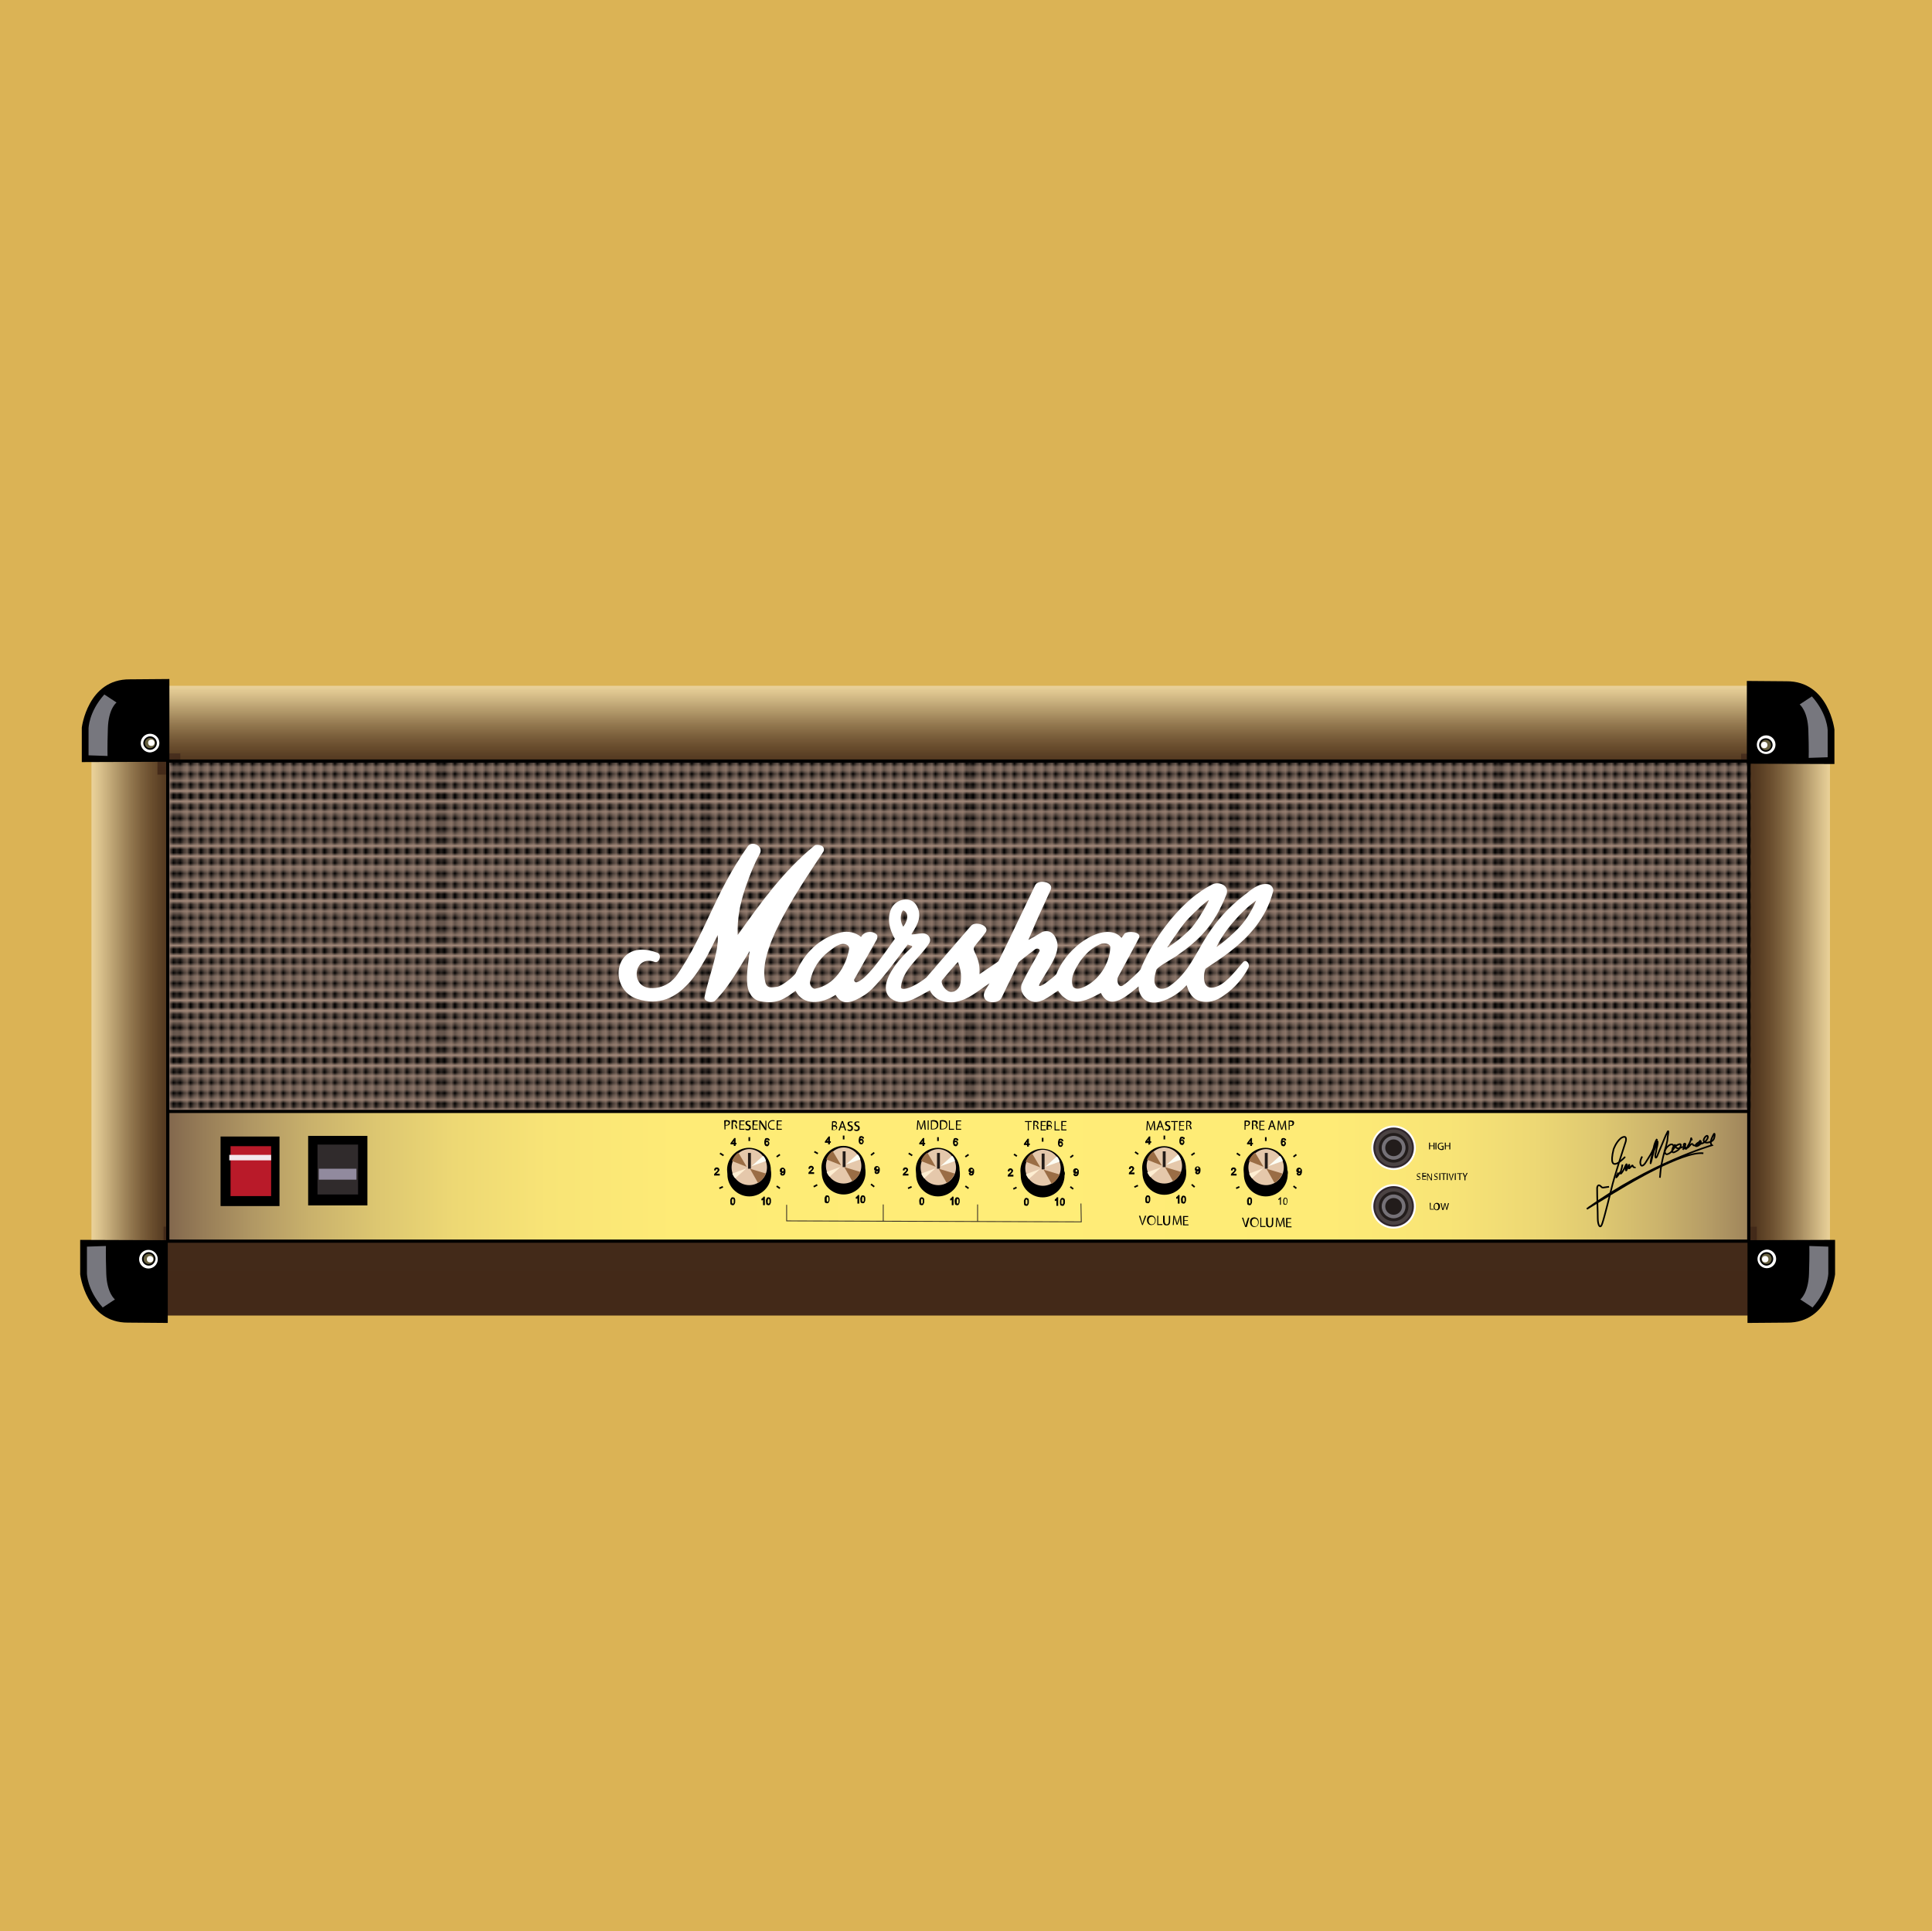 <?xml version="1.0" encoding="utf-8"?>
<!-- Generator: Adobe Illustrator 18.1.0, SVG Export Plug-In . SVG Version: 6.00 Build 0)  -->
<svg version="1.1" id="Marshall" xmlns="http://www.w3.org/2000/svg" xmlns:xlink="http://www.w3.org/1999/xlink" x="0px" y="0px"
	 viewBox="6 196.2 600 599.8" enable-background="new 6 196.2 600 599.8" xml:space="preserve">
<pattern  y="792" width="76.8" height="76.8" patternUnits="userSpaceOnUse" id="SVGID_6_" viewBox="76.2 -76.8 76.8 76.8" overflow="visible">
	<g>
		<polygon fill="none" points="76.2,0 153,0 153,-76.8 76.2,-76.8 		"/>
		<g>
			<polygon fill="none" points="76.2,-76.8 153,-76.8 153,0 76.2,0 			"/>
			<g>
				<polygon fill="none" points="76.2,-76.8 153,-76.8 153,0 76.2,0 				"/>
				<g>
					<line fill="none" stroke="#000000" stroke-width="2" stroke-dasharray="2,1" x1="76.8" y1="-1.6" x2="153.5" y2="-1.6"/>
					<line fill="none" stroke="#000000" stroke-width="2" stroke-dasharray="2,1" x1="76.8" y1="-4.8" x2="153.5" y2="-4.8"/>
					<line fill="none" stroke="#000000" stroke-width="2" stroke-dasharray="2,1" x1="76.8" y1="-8" x2="153.5" y2="-8"/>
					<line fill="none" stroke="#000000" stroke-width="2" stroke-dasharray="2,1" x1="76.8" y1="-11.2" x2="153.5" y2="-11.2"/>
					<line fill="none" stroke="#000000" stroke-width="2" stroke-dasharray="2,1" x1="76.8" y1="-14.4" x2="153.5" y2="-14.4"/>
					<line fill="none" stroke="#000000" stroke-width="2" stroke-dasharray="2,1" x1="76.8" y1="-17.6" x2="153.5" y2="-17.6"/>
					<line fill="none" stroke="#000000" stroke-width="2" stroke-dasharray="2,1" x1="76.8" y1="-20.8" x2="153.5" y2="-20.8"/>
					<line fill="none" stroke="#000000" stroke-width="2" stroke-dasharray="2,1" x1="76.8" y1="-24" x2="153.5" y2="-24"/>
					<line fill="none" stroke="#000000" stroke-width="2" stroke-dasharray="2,1" x1="76.8" y1="-27.2" x2="153.5" y2="-27.2"/>
					<line fill="none" stroke="#000000" stroke-width="2" stroke-dasharray="2,1" x1="76.8" y1="-30.4" x2="153.5" y2="-30.4"/>
					<line fill="none" stroke="#000000" stroke-width="2" stroke-dasharray="2,1" x1="76.8" y1="-33.6" x2="153.5" y2="-33.6"/>
					<line fill="none" stroke="#000000" stroke-width="2" stroke-dasharray="2,1" x1="76.8" y1="-36.8" x2="153.5" y2="-36.8"/>
					<line fill="none" stroke="#000000" stroke-width="2" stroke-dasharray="2,1" x1="76.8" y1="-40" x2="153.5" y2="-40"/>
					<line fill="none" stroke="#000000" stroke-width="2" stroke-dasharray="2,1" x1="76.8" y1="-43.2" x2="153.5" y2="-43.2"/>
					<line fill="none" stroke="#000000" stroke-width="2" stroke-dasharray="2,1" x1="76.8" y1="-46.4" x2="153.5" y2="-46.4"/>
					<line fill="none" stroke="#000000" stroke-width="2" stroke-dasharray="2,1" x1="76.8" y1="-49.6" x2="153.5" y2="-49.6"/>
					<line fill="none" stroke="#000000" stroke-width="2" stroke-dasharray="2,1" x1="76.8" y1="-52.8" x2="153.5" y2="-52.8"/>
					<line fill="none" stroke="#000000" stroke-width="2" stroke-dasharray="2,1" x1="76.8" y1="-56" x2="153.5" y2="-56"/>
					<line fill="none" stroke="#000000" stroke-width="2" stroke-dasharray="2,1" x1="76.8" y1="-59.2" x2="153.5" y2="-59.2"/>
					<line fill="none" stroke="#000000" stroke-width="2" stroke-dasharray="2,1" x1="76.8" y1="-62.4" x2="153.5" y2="-62.4"/>
					<line fill="none" stroke="#000000" stroke-width="2" stroke-dasharray="2,1" x1="76.8" y1="-65.6" x2="153.5" y2="-65.6"/>
					<line fill="none" stroke="#000000" stroke-width="2" stroke-dasharray="2,1" x1="76.8" y1="-68.8" x2="153.5" y2="-68.8"/>
					<line fill="none" stroke="#000000" stroke-width="2" stroke-dasharray="2,1" x1="76.8" y1="-72" x2="153.5" y2="-72"/>
					<line fill="none" stroke="#000000" stroke-width="2" stroke-dasharray="2,1" x1="76.8" y1="-75.2" x2="153.5" y2="-75.2"/>
				</g>
				<g>
					<line fill="none" stroke="#000000" stroke-width="2" stroke-dasharray="2,1" x1="0" y1="-1.6" x2="76.8" y2="-1.6"/>
					<line fill="none" stroke="#000000" stroke-width="2" stroke-dasharray="2,1" x1="0" y1="-4.8" x2="76.8" y2="-4.8"/>
					<line fill="none" stroke="#000000" stroke-width="2" stroke-dasharray="2,1" x1="0" y1="-8" x2="76.8" y2="-8"/>
					<line fill="none" stroke="#000000" stroke-width="2" stroke-dasharray="2,1" x1="0" y1="-11.2" x2="76.8" y2="-11.2"/>
					<line fill="none" stroke="#000000" stroke-width="2" stroke-dasharray="2,1" x1="0" y1="-14.4" x2="76.8" y2="-14.4"/>
					<line fill="none" stroke="#000000" stroke-width="2" stroke-dasharray="2,1" x1="0" y1="-17.6" x2="76.8" y2="-17.6"/>
					<line fill="none" stroke="#000000" stroke-width="2" stroke-dasharray="2,1" x1="0" y1="-20.8" x2="76.8" y2="-20.8"/>
					<line fill="none" stroke="#000000" stroke-width="2" stroke-dasharray="2,1" x1="0" y1="-24" x2="76.8" y2="-24"/>
					<line fill="none" stroke="#000000" stroke-width="2" stroke-dasharray="2,1" x1="0" y1="-27.2" x2="76.8" y2="-27.2"/>
					<line fill="none" stroke="#000000" stroke-width="2" stroke-dasharray="2,1" x1="0" y1="-30.4" x2="76.8" y2="-30.4"/>
					<line fill="none" stroke="#000000" stroke-width="2" stroke-dasharray="2,1" x1="0" y1="-33.6" x2="76.8" y2="-33.6"/>
					<line fill="none" stroke="#000000" stroke-width="2" stroke-dasharray="2,1" x1="0" y1="-36.8" x2="76.8" y2="-36.8"/>
					<line fill="none" stroke="#000000" stroke-width="2" stroke-dasharray="2,1" x1="0" y1="-40" x2="76.8" y2="-40"/>
					<line fill="none" stroke="#000000" stroke-width="2" stroke-dasharray="2,1" x1="0" y1="-43.2" x2="76.8" y2="-43.2"/>
					<line fill="none" stroke="#000000" stroke-width="2" stroke-dasharray="2,1" x1="0" y1="-46.4" x2="76.8" y2="-46.4"/>
					<line fill="none" stroke="#000000" stroke-width="2" stroke-dasharray="2,1" x1="0" y1="-49.6" x2="76.8" y2="-49.6"/>
					<line fill="none" stroke="#000000" stroke-width="2" stroke-dasharray="2,1" x1="0" y1="-52.8" x2="76.8" y2="-52.8"/>
					<line fill="none" stroke="#000000" stroke-width="2" stroke-dasharray="2,1" x1="0" y1="-56" x2="76.8" y2="-56"/>
					<line fill="none" stroke="#000000" stroke-width="2" stroke-dasharray="2,1" x1="0" y1="-59.2" x2="76.8" y2="-59.2"/>
					<line fill="none" stroke="#000000" stroke-width="2" stroke-dasharray="2,1" x1="0" y1="-62.4" x2="76.8" y2="-62.4"/>
					<line fill="none" stroke="#000000" stroke-width="2" stroke-dasharray="2,1" x1="0" y1="-65.6" x2="76.8" y2="-65.6"/>
					<line fill="none" stroke="#000000" stroke-width="2" stroke-dasharray="2,1" x1="0" y1="-68.8" x2="76.8" y2="-68.8"/>
					<line fill="none" stroke="#000000" stroke-width="2" stroke-dasharray="2,1" x1="0" y1="-72" x2="76.8" y2="-72"/>
					<line fill="none" stroke="#000000" stroke-width="2" stroke-dasharray="2,1" x1="0" y1="-75.2" x2="76.8" y2="-75.2"/>
				</g>
			</g>
		</g>
	</g>
</pattern>
<rect x="6" y="196.2" fill="#DBB355" width="600" height="599.8"/>
<g>
	
		<linearGradient id="SVGID_1_" gradientUnits="userSpaceOnUse" x1="512.788" y1="73.457" x2="538.724" y2="73.457" gradientTransform="matrix(1.066 0 0 1.066 0 428.685)">
		<stop  offset="0" style="stop-color:#432918"/>
		<stop  offset="0.193" style="stop-color:#452C1B;stop-opacity:0.884"/>
		<stop  offset="0.331" style="stop-color:#4D3424;stop-opacity:0.801"/>
		<stop  offset="0.452" style="stop-color:#5A4334;stop-opacity:0.729"/>
		<stop  offset="0.563" style="stop-color:#6C574A;stop-opacity:0.662"/>
		<stop  offset="0.668" style="stop-color:#837267;stop-opacity:0.599"/>
		<stop  offset="0.767" style="stop-color:#A0938A;stop-opacity:0.54"/>
		<stop  offset="0.863" style="stop-color:#C2BAB4;stop-opacity:0.482"/>
		<stop  offset="0.953" style="stop-color:#E8E5E3;stop-opacity:0.428"/>
		<stop  offset="1" style="stop-color:#FFFFFF;stop-opacity:0.4"/>
	</linearGradient>
	<rect x="546.7" y="430.3" fill="url(#SVGID_1_)" width="27.6" height="153.5"/>
	
		<linearGradient id="SVGID_2_" gradientUnits="userSpaceOnUse" x1="994.75" y1="73.363" x2="1020.686" y2="73.363" gradientTransform="matrix(-1.066 0 0 1.066 1122.688 428.685)">
		<stop  offset="0" style="stop-color:#432918"/>
		<stop  offset="0.193" style="stop-color:#452C1B;stop-opacity:0.884"/>
		<stop  offset="0.331" style="stop-color:#4D3424;stop-opacity:0.801"/>
		<stop  offset="0.452" style="stop-color:#5A4334;stop-opacity:0.729"/>
		<stop  offset="0.563" style="stop-color:#6C574A;stop-opacity:0.662"/>
		<stop  offset="0.668" style="stop-color:#837267;stop-opacity:0.599"/>
		<stop  offset="0.767" style="stop-color:#A0938A;stop-opacity:0.54"/>
		<stop  offset="0.863" style="stop-color:#C2BAB4;stop-opacity:0.482"/>
		<stop  offset="0.953" style="stop-color:#E8E5E3;stop-opacity:0.428"/>
		<stop  offset="1" style="stop-color:#FFFFFF;stop-opacity:0.4"/>
	</linearGradient>
	<rect x="34.4" y="430.2" fill="url(#SVGID_2_)" width="27.6" height="153.5"/>
	
		<linearGradient id="SVGID_3_" gradientUnits="userSpaceOnUse" x1="841.33" y1="134.431" x2="867.265" y2="134.431" gradientTransform="matrix(0 -1.066 -1.066 0 445.665 1333.906)">
		<stop  offset="0" style="stop-color:#432918"/>
		<stop  offset="0.193" style="stop-color:#452C1B;stop-opacity:0.884"/>
		<stop  offset="0.331" style="stop-color:#4D3424;stop-opacity:0.801"/>
		<stop  offset="0.452" style="stop-color:#5A4334;stop-opacity:0.729"/>
		<stop  offset="0.563" style="stop-color:#6C574A;stop-opacity:0.662"/>
		<stop  offset="0.668" style="stop-color:#837267;stop-opacity:0.599"/>
		<stop  offset="0.767" style="stop-color:#A0938A;stop-opacity:0.54"/>
		<stop  offset="0.863" style="stop-color:#C2BAB4;stop-opacity:0.482"/>
		<stop  offset="0.953" style="stop-color:#E8E5E3;stop-opacity:0.428"/>
		<stop  offset="1" style="stop-color:#FFFFFF;stop-opacity:0.4"/>
	</linearGradient>
	<rect x="54.9" y="409.2" fill="url(#SVGID_3_)" width="494.8" height="27.6"/>
	
		<linearGradient id="SVGID_4_" gradientUnits="userSpaceOnUse" x1="683.831" y1="134.855" x2="709.766" y2="134.855" gradientTransform="matrix(4.786927e-11 -1.066 1.066 4.786927e-11 160.452 1333.906)">
		<stop  offset="0" style="stop-color:#432918"/>
		<stop  offset="1" style="stop-color:#432A19"/>
	</linearGradient>
	<rect x="56.8" y="577.2" fill="url(#SVGID_4_)" width="494.8" height="27.6"/>
</g>
<rect x="58.1" y="432.6" fill="#A48A7B" stroke="#000000" stroke-miterlimit="10" width="491" height="114"/>
<linearGradient id="SVGID_5_" gradientUnits="userSpaceOnUse" x1="54.525" y1="124.573" x2="515.039" y2="124.573" gradientTransform="matrix(1.066 0 0 1.066 0 428.685)">
	<stop  offset="0" style="stop-color:#82674D"/>
	<stop  offset="2.069943e-02" style="stop-color:#967C57"/>
	<stop  offset="5.380471e-02" style="stop-color:#B19864"/>
	<stop  offset="9.105797e-02" style="stop-color:#CAB26C"/>
	<stop  offset="0.133" style="stop-color:#DDC771"/>
	<stop  offset="0.181" style="stop-color:#EDD874"/>
	<stop  offset="0.24" style="stop-color:#F8E476"/>
	<stop  offset="0.321" style="stop-color:#FEEB76"/>
	<stop  offset="0.527" style="stop-color:#FFED77"/>
	<stop  offset="0.735" style="stop-color:#FEEB76"/>
	<stop  offset="0.81" style="stop-color:#F8E476"/>
	<stop  offset="0.864" style="stop-color:#EDD874"/>
	<stop  offset="0.907" style="stop-color:#DEC871"/>
	<stop  offset="0.944" style="stop-color:#CBB36C"/>
	<stop  offset="0.976" style="stop-color:#B49B65"/>
	<stop  offset="1" style="stop-color:#9F855B"/>
</linearGradient>
<rect x="58.1" y="541.4" fill="url(#SVGID_5_)" stroke="#000000" stroke-miterlimit="10" width="491" height="40.3"/>
<g>
	<g>
		<g>
		</g>
		<path d="M245.4,559.6L245.4,559.6c0-3.8-3.1-6.9-6.8-6.9s-6.8,3.1-6.8,6.8c0,0.5,0.1,1,0.1,1.4c0,0,0,0,0,0.1
			c0,3.7,3.1,6.8,6.8,6.8s6.8-3.1,6.8-6.8C245.5,560.5,245.5,560.1,245.4,559.6z"/>
		<path fill="#E5C8AB" d="M244.2,558.8c0,3.1-2.6,5.5-5.5,5.5c-3.1,0-5.5-2.5-5.5-5.5s2.6-5.7,5.5-5.7S244.2,555.7,244.2,558.8z"/>
		<rect x="238.3" y="554.3" fill="#241C19" width="0.9" height="4.9"/>
		<path fill="#9A6D45" d="M237.9,558.6l-4.6-1.8c0,0,0.6-1.7,2-2.6L237.9,558.6z"/>
		<path fill="#9A6D45" d="M238.9,559.2l5,1.5c0,0-0.9,2.1-2.5,2.9L238.9,559.2z"/>
		<path fill="#FDFDF4" d="M239.4,558.4l4.5-1.6c0,0-0.2-1-0.9-1.6L239.4,558.4z"/>
		<path fill="#FEEED2" d="M237.8,559.1l-4.4,1.6c0,0,0.2,0.6,0.9,1.5L237.8,559.1z"/>
		<g>
			<g>
				<path stroke="#000000" stroke-width="0.25" d="M232.9,569.3c0-0.3,0-0.5,0.1-0.6c0.1-0.2,0.1-0.3,0.2-0.4
					c0.1-0.1,0.2-0.1,0.4-0.1c0.1,0,0.2,0,0.3,0.1c0.1,0,0.2,0.1,0.2,0.2c0,0.1,0.1,0.2,0.1,0.3s0,0.3,0,0.5c0,0.3,0,0.5-0.1,0.6
					c-0.1,0.2-0.1,0.3-0.2,0.4c-0.1,0.1-0.2,0.1-0.4,0.1s-0.4-0.1-0.5-0.2C233,570,232.9,569.7,232.9,569.3z M233.2,569.3
					c0,0.4,0,0.6,0.1,0.7c0.1,0.1,0.2,0.2,0.3,0.2s0.2-0.1,0.3-0.2c0.1-0.1,0.1-0.4,0.1-0.7c0-0.4,0-0.6-0.1-0.7
					c-0.1-0.1-0.2-0.2-0.3-0.2s-0.2,0.1-0.3,0.2C233.2,568.7,233.2,568.8,233.2,569.3z"/>
			</g>
			<g>
				<path stroke="#000000" stroke-width="0.25" d="M229.4,560.9v0.3h-1.5c0-0.1,0-0.1,0-0.2c0-0.1,0.1-0.2,0.2-0.3s0.2-0.2,0.3-0.3
					c0.2-0.2,0.4-0.3,0.5-0.5c0.1-0.1,0.1-0.2,0.1-0.3s0-0.2-0.1-0.3s-0.2-0.1-0.3-0.1s-0.2,0-0.3,0.1c-0.1,0.1-0.1,0.2-0.1,0.3
					h-0.3c0-0.2,0.1-0.4,0.2-0.5c0.1-0.1,0.3-0.2,0.5-0.2s0.4,0.1,0.5,0.2c0.1,0.1,0.2,0.3,0.2,0.4c0,0.1,0,0.2-0.1,0.3
					s-0.1,0.2-0.2,0.3s-0.2,0.2-0.4,0.4c-0.2,0.1-0.3,0.2-0.3,0.3l-0.1,0.1H229.4L229.4,560.9z"/>
			</g>
			<g>
				<path stroke="#000000" stroke-width="0.25" d="M234,552v-0.5h-1v-0.2l1.1-1.5h0.2v1.5h0.3v0.2h-0.3v0.5H234z M234,551.2v-1.1
					l-0.7,1.1H234z"/>
			</g>
			<g>
				<path stroke="#000000" stroke-width="0.25" d="M244.9,550.3h-0.3c0-0.1-0.1-0.2-0.1-0.2c-0.1-0.1-0.2-0.1-0.3-0.1
					s-0.2,0-0.2,0.1c-0.1,0.1-0.1,0.1-0.2,0.3c-0.1,0.2-0.1,0.3-0.1,0.5c0.1-0.1,0.1-0.2,0.2-0.2s0.2-0.1,0.3-0.1
					c0.2,0,0.3,0.1,0.4,0.2c0.1,0.1,0.2,0.3,0.2,0.5c0,0.1,0,0.3-0.1,0.4c-0.1,0.1-0.1,0.2-0.2,0.3c-0.1,0.1-0.2,0.1-0.3,0.1
					c-0.2,0-0.4-0.1-0.5-0.2c-0.1-0.2-0.2-0.4-0.2-0.9s0.1-0.7,0.2-1c0.1-0.2,0.3-0.2,0.5-0.2s0.3,0,0.4,0.1
					C244.7,550,244.9,550.1,244.9,550.3z M243.7,551.2c0,0.1,0,0.2,0.1,0.3s0.1,0.1,0.2,0.2c0.1,0.1,0.1,0.1,0.2,0.1
					c0.1,0,0.2,0,0.3-0.1c0.1-0.1,0.1-0.2,0.1-0.4c0-0.1,0-0.3-0.1-0.4c-0.1-0.1-0.2-0.1-0.3-0.1s-0.2,0-0.3,0.1
					C243.8,551,243.7,551.1,243.7,551.2z"/>
			</g>
			<g>
				<path stroke="#000000" stroke-width="0.25" d="M248.4,560.6h0.3c0,0.1,0.1,0.2,0.1,0.3s0.1,0.1,0.2,0.1c0.1,0,0.2,0,0.2-0.1
					c0-0.1,0.1-0.1,0.2-0.1c0-0.1,0.1-0.1,0.1-0.3c0-0.2,0-0.2,0-0.3c0,0,0,0,0-0.1c-0.1,0.1-0.1,0.2-0.2,0.2
					c-0.1,0.1-0.2,0.1-0.3,0.1c-0.2,0-0.3-0.1-0.5-0.2c-0.2-0.1-0.2-0.3-0.2-0.5s0.1-0.4,0.2-0.5c0.1-0.1,0.3-0.2,0.5-0.2
					c0.1,0,0.3,0,0.4,0.1c0.1,0.1,0.2,0.2,0.3,0.3s0.1,0.3,0.1,0.6c0,0.3,0,0.5-0.1,0.7s-0.1,0.3-0.3,0.4c-0.1,0.1-0.3,0.1-0.4,0.1
					c-0.2,0-0.3,0-0.4-0.1C248.5,560.9,248.4,560.8,248.4,560.6z M249.5,559.7c0-0.2,0-0.3-0.1-0.4c-0.1-0.1-0.2-0.1-0.3-0.1
					s-0.2,0-0.3,0.1c-0.1,0.1-0.1,0.2-0.1,0.4c0,0.1,0,0.2,0.1,0.3s0.2,0.1,0.3,0.1s0.2,0,0.3-0.1
					C249.4,559.9,249.5,559.8,249.5,559.7z"/>
			</g>
			<g>
				<path stroke="#000000" stroke-width="0.25" d="M243.4,570.4h-0.3v-1.8c-0.1,0.1-0.1,0.1-0.2,0.2c-0.1,0.1-0.2,0.1-0.3,0.1v-0.3
					c0.1-0.1,0.3-0.2,0.4-0.3c0.1-0.1,0.2-0.2,0.2-0.3h0.2L243.4,570.4L243.4,570.4z"/>
				<path stroke="#000000" stroke-width="0.25" d="M244,569.3c0-0.3,0-0.5,0.1-0.6c0.1-0.2,0.1-0.3,0.2-0.4c0.1-0.1,0.2-0.1,0.4-0.1
					c0.1,0,0.2,0,0.3,0.1c0.1,0,0.2,0.1,0.2,0.2c0,0.1,0.1,0.2,0.1,0.3s0,0.3,0,0.5c0,0.3,0,0.5-0.1,0.6c-0.1,0.2-0.1,0.3-0.2,0.4
					c-0.1,0.1-0.2,0.1-0.4,0.1s-0.4-0.1-0.5-0.2C244.1,570,244,569.7,244,569.3z M244.3,569.3c0,0.4,0,0.6,0.1,0.7
					c0.1,0.1,0.2,0.2,0.3,0.2s0.2-0.1,0.3-0.2c0.1-0.1,0.1-0.4,0.1-0.7c0-0.4,0-0.6-0.1-0.7c-0.1-0.1-0.2-0.2-0.3-0.2
					s-0.2,0.1-0.3,0.2C244.4,568.6,244.3,568.9,244.3,569.3z"/>
			</g>
			<line fill="none" stroke="#000000" stroke-width="0.5" x1="229.4" y1="565.3" x2="230.5" y2="564.8"/>
			<line fill="none" stroke="#000000" stroke-width="0.5" x1="229.6" y1="554.4" x2="230.7" y2="555.1"/>
			<line fill="none" stroke="#000000" stroke-width="0.5" x1="247.2" y1="564.6" x2="248.2" y2="565.3"/>
			<line fill="none" stroke="#000000" stroke-width="0.5" x1="247.2" y1="555.5" x2="248.2" y2="554.8"/>
			<line fill="none" stroke="#000000" stroke-width="0.5" x1="238.7" y1="550.6" x2="238.7" y2="549.4"/>
		</g>
	</g>
	<g>
		<g>
		</g>
		<path d="M274.7,559L274.7,559c0-3.8-3.1-6.9-6.8-6.9c-3.7,0-6.8,3.1-6.8,6.8c0,0.5,0.1,1,0.1,1.4c0,0,0,0,0,0.1
			c0,3.7,3.1,6.8,6.8,6.8c3.7,0,6.8-3.1,6.8-6.8C274.8,560,274.8,559.6,274.7,559z"/>
		<path fill="#E5C8AB" d="M273.5,558.3c0,3.1-2.6,5.5-5.5,5.5c-3.1,0-5.5-2.5-5.5-5.5s2.6-5.7,5.5-5.7
			C271,552.6,273.5,555.2,273.5,558.3z"/>
		<rect x="267.7" y="553.8" fill="#241C19" width="0.9" height="4.9"/>
		<path fill="#9A6D45" d="M267.2,558.1l-4.6-1.8c0,0,0.6-1.7,2-2.6L267.2,558.1z"/>
		<path fill="#9A6D45" d="M268.2,558.7l5,1.5c0,0-0.9,2.1-2.5,2.9L268.2,558.7z"/>
		<path fill="#FDFDF4" d="M268.7,557.9l4.5-1.6c0,0-0.2-1-0.9-1.6L268.7,557.9z"/>
		<path fill="#FEEED2" d="M267.1,558.6l-4.4,1.6c0,0,0.2,0.6,0.9,1.5L267.1,558.6z"/>
		<g>
			<g>
				<path stroke="#000000" stroke-width="0.25" d="M262.2,568.7c0-0.3,0-0.5,0.1-0.6c0.1-0.2,0.1-0.3,0.2-0.4
					c0.1-0.1,0.2-0.1,0.4-0.1c0.1,0,0.2,0,0.3,0.1c0.1,0,0.2,0.1,0.2,0.2c0,0.1,0.1,0.2,0.1,0.3s0,0.3,0,0.5c0,0.3,0,0.5-0.1,0.6
					c-0.1,0.2-0.1,0.3-0.2,0.4c-0.1,0.1-0.2,0.1-0.4,0.1c-0.2,0-0.4-0.1-0.5-0.2C262.3,569.5,262.2,569.2,262.2,568.7z M262.6,568.7
					c0,0.4,0,0.6,0.1,0.7c0.1,0.1,0.2,0.2,0.3,0.2c0.1,0,0.2-0.1,0.3-0.2c0.1-0.1,0.1-0.4,0.1-0.7c0-0.4,0-0.6-0.1-0.7
					c-0.1-0.1-0.2-0.2-0.3-0.2c-0.1,0-0.2,0.1-0.3,0.2C262.6,568.1,262.6,568.3,262.6,568.7z"/>
			</g>
			<g>
				<path stroke="#000000" stroke-width="0.25" d="M258.7,560.4v0.3h-1.5c0-0.1,0-0.1,0-0.2c0-0.1,0.1-0.2,0.2-0.3s0.2-0.2,0.3-0.3
					c0.2-0.2,0.4-0.3,0.5-0.5c0.1-0.1,0.1-0.2,0.1-0.3s0-0.2-0.1-0.3s-0.2-0.1-0.3-0.1s-0.2,0-0.3,0.1c-0.1,0.1-0.1,0.2-0.1,0.3
					h-0.3c0-0.2,0.1-0.4,0.2-0.5c0.1-0.1,0.3-0.2,0.5-0.2s0.4,0.1,0.5,0.2c0.1,0.1,0.2,0.3,0.2,0.4c0,0.1,0,0.2-0.1,0.3
					s-0.1,0.2-0.2,0.3s-0.2,0.2-0.4,0.4c-0.2,0.1-0.3,0.2-0.3,0.3l-0.1,0.1H258.7L258.7,560.4z"/>
			</g>
			<g>
				<path stroke="#000000" stroke-width="0.25" d="M263.3,551.5V551h-1v-0.2l1.1-1.5h0.2v1.5h0.3v0.2h-0.3v0.5H263.3z M263.3,550.7
					v-1.1l-0.7,1.1H263.3z"/>
			</g>
			<g>
				<path stroke="#000000" stroke-width="0.25" d="M274.2,549.7h-0.3c0-0.1-0.1-0.2-0.1-0.2c-0.1-0.1-0.2-0.1-0.3-0.1
					c-0.1,0-0.2,0-0.2,0.1c-0.1,0.1-0.1,0.1-0.2,0.3c-0.1,0.2-0.1,0.3-0.1,0.5c0.1-0.1,0.1-0.2,0.2-0.2s0.2-0.1,0.3-0.1
					c0.2,0,0.3,0.1,0.4,0.2c0.1,0.1,0.2,0.3,0.2,0.5c0,0.1,0,0.3-0.1,0.4c-0.1,0.1-0.1,0.2-0.2,0.3s-0.2,0.1-0.3,0.1
					c-0.2,0-0.4-0.1-0.5-0.2c-0.1-0.2-0.2-0.4-0.2-0.9c0-0.4,0.1-0.7,0.2-1c0.1-0.2,0.3-0.2,0.5-0.2s0.3,0,0.4,0.1
					C274.1,549.4,274.2,549.5,274.2,549.7z M273,550.7c0,0.1,0,0.2,0.1,0.3s0.1,0.1,0.2,0.2c0.1,0.1,0.1,0.1,0.2,0.1s0.2,0,0.3-0.1
					c0.1-0.1,0.1-0.2,0.1-0.4c0-0.1,0-0.3-0.1-0.4c-0.1-0.1-0.2-0.1-0.3-0.1c-0.1,0-0.2,0-0.3,0.1C273.1,550.5,273,550.6,273,550.7z
					"/>
			</g>
			<g>
				<path stroke="#000000" stroke-width="0.25" d="M277.7,560.1h0.3c0,0.1,0.1,0.2,0.1,0.3s0.1,0.1,0.2,0.1s0.2,0,0.2-0.1
					c0-0.1,0.1-0.1,0.2-0.1c0-0.1,0.1-0.1,0.1-0.3s0-0.2,0-0.3c0,0,0,0,0-0.1c-0.1,0.1-0.1,0.2-0.2,0.2c-0.1,0.1-0.2,0.1-0.3,0.1
					c-0.2,0-0.3-0.1-0.5-0.2c-0.2-0.1-0.2-0.3-0.2-0.5s0.1-0.4,0.2-0.5c0.1-0.1,0.3-0.2,0.5-0.2c0.1,0,0.3,0,0.4,0.1
					c0.1,0.1,0.2,0.2,0.3,0.3c0.1,0.1,0.1,0.3,0.1,0.6s0,0.5-0.1,0.7s-0.1,0.3-0.3,0.4c-0.1,0.1-0.3,0.1-0.4,0.1
					c-0.2,0-0.3,0-0.4-0.1C277.8,560.4,277.7,560.3,277.7,560.1z M278.9,559.1c0-0.2,0-0.3-0.1-0.4c-0.1-0.1-0.2-0.1-0.3-0.1
					c-0.1,0-0.2,0-0.3,0.1c-0.1,0.1-0.1,0.2-0.1,0.4c0,0.1,0,0.2,0.1,0.3s0.2,0.1,0.3,0.1c0.1,0,0.2,0,0.3-0.1
					C278.8,559.3,278.9,559.2,278.9,559.1z"/>
			</g>
			<g>
				<path stroke="#000000" stroke-width="0.25" d="M272.7,569.9h-0.3v-1.8c-0.1,0.1-0.1,0.1-0.2,0.2c-0.1,0.1-0.2,0.1-0.3,0.1v-0.3
					c0.1-0.1,0.3-0.2,0.4-0.3s0.2-0.2,0.2-0.3h0.2L272.7,569.9L272.7,569.9z"/>
				<path stroke="#000000" stroke-width="0.25" d="M273.3,568.7c0-0.3,0-0.5,0.1-0.6c0.1-0.2,0.1-0.3,0.2-0.4
					c0.1-0.1,0.2-0.1,0.4-0.1c0.1,0,0.2,0,0.3,0.1c0.1,0,0.2,0.1,0.2,0.2c0,0.1,0.1,0.2,0.1,0.3s0,0.3,0,0.5c0,0.3,0,0.5-0.1,0.6
					c-0.1,0.2-0.1,0.3-0.2,0.4c-0.1,0.1-0.2,0.1-0.4,0.1c-0.2,0-0.4-0.1-0.5-0.2C273.4,569.5,273.3,569.2,273.3,568.7z M273.6,568.7
					c0,0.4,0,0.6,0.1,0.7c0.1,0.1,0.2,0.2,0.3,0.2s0.2-0.1,0.3-0.2c0.1-0.1,0.1-0.4,0.1-0.7c0-0.4,0-0.6-0.1-0.7
					c-0.1-0.1-0.2-0.2-0.3-0.2c-0.1,0-0.2,0.1-0.3,0.2C273.7,568.1,273.6,568.4,273.6,568.7z"/>
			</g>
			<line fill="none" stroke="#000000" stroke-width="0.5" x1="258.7" y1="564.8" x2="259.8" y2="564.2"/>
			<line fill="none" stroke="#000000" stroke-width="0.5" x1="258.9" y1="553.9" x2="260" y2="554.5"/>
			<line fill="none" stroke="#000000" stroke-width="0.5" x1="276.5" y1="564" x2="277.5" y2="564.8"/>
			<line fill="none" stroke="#000000" stroke-width="0.5" x1="276.5" y1="555" x2="277.5" y2="554.2"/>
			<line fill="none" stroke="#000000" stroke-width="0.5" x1="268" y1="550.1" x2="268" y2="548.9"/>
		</g>
	</g>
	<g>
		<g>
		</g>
		<path d="M304,559.6L304,559.6c0-3.8-3.1-6.9-6.8-6.9c-3.7,0-6.8,3.1-6.8,6.8c0,0.5,0.1,1,0.1,1.4c0,0,0,0,0,0.1
			c0,3.7,3.1,6.8,6.8,6.8c3.7,0,6.8-3.1,6.8-6.8C304.1,560.5,304.1,560.1,304,559.6z"/>
		<path fill="#E5C8AB" d="M302.9,558.8c0,3.1-2.6,5.5-5.5,5.5c-3.1,0-5.5-2.5-5.5-5.5s2.6-5.7,5.5-5.7S302.9,555.7,302.9,558.8z"/>
		<rect x="297" y="554.3" fill="#241C19" width="0.9" height="4.9"/>
		<path fill="#9A6D45" d="M296.6,558.6l-4.6-1.8c0,0,0.6-1.7,2-2.6L296.6,558.6z"/>
		<path fill="#9A6D45" d="M297.5,559.2l5,1.5c0,0-0.9,2.1-2.5,2.9L297.5,559.2z"/>
		<path fill="#FDFDF4" d="M298.1,558.4l4.5-1.6c0,0-0.2-1-0.9-1.6L298.1,558.4z"/>
		<path fill="#FEEED2" d="M296.5,559.1l-4.4,1.6c0,0,0.2,0.6,0.9,1.5L296.5,559.1z"/>
		<g>
			<g>
				<path stroke="#000000" stroke-width="0.25" d="M291.6,569.3c0-0.3,0-0.5,0.1-0.6c0.1-0.2,0.1-0.3,0.2-0.4
					c0.1-0.1,0.2-0.1,0.4-0.1c0.1,0,0.2,0,0.3,0.1c0.1,0,0.2,0.1,0.2,0.2c0,0.1,0.1,0.2,0.1,0.3s0,0.3,0,0.5c0,0.3,0,0.5-0.1,0.6
					c-0.1,0.2-0.1,0.3-0.2,0.4c-0.1,0.1-0.2,0.1-0.4,0.1c-0.2,0-0.4-0.1-0.5-0.2C291.7,570,291.6,569.7,291.6,569.3z M291.9,569.3
					c0,0.4,0,0.6,0.1,0.7c0.1,0.1,0.2,0.2,0.3,0.2s0.2-0.1,0.3-0.2c0.1-0.1,0.1-0.4,0.1-0.7c0-0.4,0-0.6-0.1-0.7
					c-0.1-0.1-0.2-0.2-0.3-0.2c-0.1,0-0.2,0.1-0.3,0.2C291.9,568.6,291.9,568.8,291.9,569.3z"/>
			</g>
			<g>
				<path stroke="#000000" stroke-width="0.25" d="M288,560.9v0.3h-1.5c0-0.1,0-0.1,0-0.2c0-0.1,0.1-0.2,0.2-0.3s0.2-0.2,0.3-0.3
					c0.2-0.2,0.4-0.3,0.5-0.5c0.1-0.1,0.1-0.2,0.1-0.3s0-0.2-0.1-0.3s-0.2-0.1-0.3-0.1c-0.1,0-0.2,0-0.3,0.1
					c-0.1,0.1-0.1,0.2-0.1,0.3h-0.3c0-0.2,0.1-0.4,0.2-0.5c0.1-0.1,0.3-0.2,0.5-0.2s0.4,0.1,0.5,0.2c0.1,0.1,0.2,0.3,0.2,0.4
					c0,0.1,0,0.2-0.1,0.3s-0.1,0.2-0.2,0.3s-0.2,0.2-0.4,0.4c-0.2,0.1-0.3,0.2-0.3,0.3l-0.1,0.1H288L288,560.9z"/>
			</g>
			<g>
				<path stroke="#000000" stroke-width="0.25" d="M292.6,552v-0.5h-1v-0.2l1.1-1.5h0.2v1.5h0.3v0.2h-0.3v0.5H292.6z M292.6,551.2
					v-1.1l-0.7,1.1H292.6z"/>
			</g>
			<g>
				<path stroke="#000000" stroke-width="0.25" d="M303.5,550.3h-0.3c0-0.1-0.1-0.2-0.1-0.2c-0.1-0.1-0.2-0.1-0.3-0.1
					c-0.1,0-0.2,0-0.2,0.1c-0.1,0.1-0.1,0.1-0.2,0.3c-0.1,0.2-0.1,0.3-0.1,0.5c0.1-0.1,0.1-0.2,0.2-0.2s0.2-0.1,0.3-0.1
					c0.2,0,0.3,0.1,0.4,0.2c0.1,0.1,0.2,0.3,0.2,0.5c0,0.1,0,0.3-0.1,0.4c-0.1,0.1-0.1,0.2-0.2,0.3s-0.2,0.1-0.3,0.1
					c-0.2,0-0.4-0.1-0.5-0.2c-0.1-0.2-0.2-0.4-0.2-0.9s0.1-0.7,0.2-1c0.1-0.2,0.3-0.2,0.5-0.2s0.3,0,0.4,0.1
					C303.4,550,303.5,550.1,303.5,550.3z M302.3,551.2c0,0.1,0,0.2,0.1,0.3s0.1,0.1,0.2,0.2c0.1,0.1,0.1,0.1,0.2,0.1s0.2,0,0.3-0.1
					c0.1-0.1,0.1-0.2,0.1-0.4c0-0.1,0-0.3-0.1-0.4c-0.1-0.1-0.2-0.1-0.3-0.1c-0.1,0-0.2,0-0.3,0.1
					C302.4,551,302.3,551.1,302.3,551.2z"/>
			</g>
			<g>
				<path stroke="#000000" stroke-width="0.25" d="M307,560.6h0.3c0,0.1,0.1,0.2,0.1,0.3s0.1,0.1,0.2,0.1s0.2,0,0.2-0.1
					c0-0.1,0.1-0.1,0.2-0.1c0-0.1,0.1-0.1,0.1-0.3c0-0.2,0-0.2,0-0.3c0,0,0,0,0-0.1c-0.1,0.1-0.1,0.2-0.2,0.2
					c-0.1,0.1-0.2,0.1-0.3,0.1c-0.2,0-0.3-0.1-0.5-0.2c-0.2-0.1-0.2-0.3-0.2-0.5s0.1-0.4,0.2-0.5c0.1-0.1,0.3-0.2,0.5-0.2
					c0.1,0,0.3,0,0.4,0.1c0.1,0.1,0.2,0.2,0.3,0.3c0.1,0.1,0.1,0.3,0.1,0.6c0,0.3,0,0.5-0.1,0.7s-0.1,0.3-0.3,0.4
					c-0.1,0.1-0.3,0.1-0.4,0.1c-0.2,0-0.3,0-0.4-0.1C307.1,560.9,307,560.8,307,560.6z M308.2,559.7c0-0.2,0-0.3-0.1-0.4
					c-0.1-0.1-0.2-0.1-0.3-0.1c-0.1,0-0.2,0-0.3,0.1c-0.1,0.1-0.1,0.2-0.1,0.4c0,0.1,0,0.2,0.1,0.3s0.2,0.1,0.3,0.1
					c0.1,0,0.2,0,0.3-0.1C308.1,559.9,308.2,559.8,308.2,559.7z"/>
			</g>
			<g>
				<path stroke="#000000" stroke-width="0.25" d="M302,570.4h-0.3v-1.8c-0.1,0.1-0.1,0.1-0.2,0.2c-0.1,0.1-0.2,0.1-0.3,0.1v-0.3
					c0.1-0.1,0.3-0.2,0.4-0.3c0.1-0.1,0.2-0.2,0.2-0.3h0.2L302,570.4L302,570.4z"/>
				<path stroke="#000000" stroke-width="0.25" d="M302.6,569.3c0-0.3,0-0.5,0.1-0.6c0.1-0.2,0.1-0.3,0.2-0.4
					c0.1-0.1,0.2-0.1,0.4-0.1c0.1,0,0.2,0,0.3,0.1c0.1,0,0.2,0.1,0.2,0.2c0,0.1,0.1,0.2,0.1,0.3s0,0.3,0,0.5c0,0.3,0,0.5-0.1,0.6
					c-0.1,0.2-0.1,0.3-0.2,0.4c-0.1,0.1-0.2,0.1-0.4,0.1c-0.2,0-0.4-0.1-0.5-0.2C302.7,570,302.6,569.7,302.6,569.3z M303,569.3
					c0,0.4,0,0.6,0.1,0.7c0.1,0.1,0.2,0.2,0.3,0.2s0.2-0.1,0.3-0.2c0.1-0.1,0.1-0.4,0.1-0.7c0-0.4,0-0.6-0.1-0.7
					c-0.1-0.1-0.2-0.2-0.3-0.2c-0.1,0-0.2,0.1-0.3,0.2C303.1,568.6,303,568.9,303,569.3z"/>
			</g>
			<line fill="none" stroke="#000000" stroke-width="0.5" x1="288" y1="565.3" x2="289.1" y2="564.8"/>
			<line fill="none" stroke="#000000" stroke-width="0.5" x1="288.2" y1="554.4" x2="289.3" y2="555.1"/>
			<line fill="none" stroke="#000000" stroke-width="0.5" x1="305.8" y1="564.6" x2="306.8" y2="565.3"/>
			<line fill="none" stroke="#000000" stroke-width="0.5" x1="305.8" y1="555.5" x2="306.8" y2="554.8"/>
			<line fill="none" stroke="#000000" stroke-width="0.5" x1="297.3" y1="550.6" x2="297.3" y2="549.4"/>
		</g>
	</g>
	<g>
		<g>
		</g>
		<path d="M336.5,559.9C336.5,559.8,336.5,559.8,336.5,559.9c0-3.8-3.1-6.9-6.8-6.9c-3.7,0-6.8,3.1-6.8,6.8c0,0.5,0.1,1,0.1,1.4
			c0,0,0,0,0,0.1c0,3.7,3.1,6.8,6.8,6.8c3.7,0,6.8-3.1,6.8-6.8C336.8,560.7,336.7,560.3,336.5,559.9z"/>
		<path fill="#E5C8AB" d="M335.4,559c0,3.1-2.6,5.5-5.5,5.5c-3.1,0-5.5-2.5-5.5-5.5s2.6-5.7,5.5-5.7
			C332.9,553.4,335.4,555.9,335.4,559z"/>
		<rect x="329.5" y="554.5" fill="#241C19" width="0.9" height="4.9"/>
		<path fill="#9A6D45" d="M329.1,558.8l-4.6-1.8c0,0,0.6-1.7,2-2.6L329.1,558.8z"/>
		<path fill="#9A6D45" d="M330.1,559.5l5,1.5c0,0-0.9,2.1-2.5,2.9L330.1,559.5z"/>
		<path fill="#FDFDF4" d="M330.6,558.6l4.5-1.6c0,0-0.2-1-0.9-1.6L330.6,558.6z"/>
		<path fill="#FEEED2" d="M329,559.3l-4.4,1.6c0,0,0.2,0.6,0.9,1.5L329,559.3z"/>
		<g>
			<g>
				<path stroke="#000000" stroke-width="0.25" d="M324.1,569.5c0-0.3,0-0.5,0.1-0.6c0.1-0.2,0.1-0.3,0.2-0.4
					c0.1-0.1,0.2-0.1,0.4-0.1c0.1,0,0.2,0,0.3,0.1c0.1,0,0.2,0.1,0.2,0.2c0,0.1,0.1,0.2,0.1,0.3s0,0.3,0,0.5c0,0.3,0,0.5-0.1,0.6
					c-0.1,0.2-0.1,0.3-0.2,0.4c-0.1,0.1-0.2,0.1-0.4,0.1c-0.2,0-0.4-0.1-0.5-0.2C324.2,570.2,324.1,569.9,324.1,569.5z M324.4,569.5
					c0,0.4,0,0.6,0.1,0.7c0.1,0.1,0.2,0.2,0.3,0.2s0.2-0.1,0.3-0.2c0.1-0.1,0.1-0.4,0.1-0.7c0-0.4,0-0.6-0.1-0.7
					c-0.1-0.1-0.2-0.2-0.3-0.2c-0.1,0-0.2,0.1-0.3,0.2C324.5,568.8,324.4,569,324.4,569.5z"/>
			</g>
			<g>
				<path stroke="#000000" stroke-width="0.25" d="M320.6,561.2v0.3h-1.5c0-0.1,0-0.1,0-0.2c0-0.1,0.1-0.2,0.2-0.3s0.2-0.2,0.3-0.3
					c0.2-0.2,0.4-0.3,0.5-0.5c0.1-0.1,0.1-0.2,0.1-0.3s0-0.2-0.1-0.3s-0.2-0.1-0.3-0.1c-0.1,0-0.2,0-0.3,0.1
					c-0.1,0.1-0.1,0.2-0.1,0.3h-0.3c0-0.2,0.1-0.4,0.2-0.5c0.1-0.1,0.3-0.2,0.5-0.2s0.4,0.1,0.5,0.2c0.1,0.1,0.2,0.3,0.2,0.4
					c0,0.1,0,0.2-0.1,0.3s-0.1,0.2-0.2,0.3s-0.2,0.2-0.4,0.4c-0.2,0.1-0.3,0.2-0.3,0.3l-0.1,0.1H320.6L320.6,561.2z"/>
			</g>
			<g>
				<path stroke="#000000" stroke-width="0.25" d="M325.1,552.2v-0.5h-1v-0.2l1.1-1.5h0.2v1.5h0.3v0.2h-0.3v0.5H325.1z M325.1,551.5
					v-1.1l-0.7,1.1H325.1z"/>
			</g>
			<g>
				<path stroke="#000000" stroke-width="0.25" d="M336.1,550.5h-0.3c0-0.1-0.1-0.2-0.1-0.2c-0.1-0.1-0.2-0.1-0.3-0.1
					c-0.1,0-0.2,0-0.2,0.1c-0.1,0.1-0.1,0.1-0.2,0.3s-0.1,0.3-0.1,0.5c0.1-0.1,0.1-0.2,0.2-0.2s0.2-0.1,0.3-0.1
					c0.2,0,0.3,0.1,0.4,0.2c0.1,0.1,0.2,0.3,0.2,0.5c0,0.1,0,0.3-0.1,0.4c-0.1,0.1-0.1,0.2-0.2,0.3s-0.2,0.1-0.3,0.1
					c-0.2,0-0.4-0.1-0.5-0.2c-0.1-0.2-0.2-0.4-0.2-0.9s0.1-0.7,0.2-1s0.3-0.2,0.5-0.2s0.3,0,0.4,0.1
					C336,550.2,336,550.3,336.1,550.5z M334.9,551.5c0,0.1,0,0.2,0.1,0.3c0,0.1,0.1,0.1,0.2,0.2c0.1,0.1,0.1,0.1,0.2,0.1
					s0.2,0,0.3-0.1c0.1-0.1,0.1-0.2,0.1-0.4c0-0.1,0-0.3-0.1-0.4c-0.1-0.1-0.2-0.1-0.3-0.1c-0.1,0-0.2,0-0.3,0.1
					C334.9,551.2,334.9,551.3,334.9,551.5z"/>
			</g>
			<g>
				<path stroke="#000000" stroke-width="0.25" d="M339.5,560.8h0.3c0,0.1,0.1,0.2,0.1,0.3s0.1,0.1,0.2,0.1s0.2,0,0.2-0.1
					c0.1,0,0.1-0.1,0.2-0.1c0-0.1,0.1-0.1,0.1-0.3s0-0.2,0-0.3c0,0,0,0,0-0.1c-0.1,0.1-0.1,0.2-0.2,0.2c-0.1,0.1-0.2,0.1-0.3,0.1
					c-0.2,0-0.3-0.1-0.5-0.2c-0.2-0.1-0.2-0.3-0.2-0.5s0.1-0.4,0.2-0.5c0.1-0.1,0.3-0.2,0.5-0.2c0.1,0,0.3,0,0.4,0.1
					c0.1,0.1,0.2,0.2,0.3,0.3c0.1,0.1,0.1,0.3,0.1,0.6s0,0.5-0.1,0.7s-0.1,0.3-0.3,0.4c-0.1,0.1-0.3,0.1-0.4,0.1
					c-0.2,0-0.3,0-0.4-0.1C339.6,561.2,339.5,561.1,339.5,560.8z M340.7,559.9c0-0.2,0-0.3-0.1-0.4c-0.1-0.1-0.2-0.1-0.3-0.1
					c-0.1,0-0.2,0-0.3,0.1c-0.1,0.1-0.1,0.2-0.1,0.4c0,0.1,0,0.2,0.1,0.3s0.2,0.1,0.3,0.1c0.1,0,0.2,0,0.3-0.1
					C340.6,560.1,340.7,560,340.7,559.9z"/>
			</g>
			<g>
				<path stroke="#000000" stroke-width="0.25" d="M334.5,570.6h-0.3v-1.8c-0.1,0.1-0.1,0.1-0.2,0.2c-0.1,0.1-0.2,0.1-0.3,0.1v-0.3
					c0.1-0.1,0.3-0.2,0.4-0.3s0.2-0.2,0.2-0.3h0.2L334.5,570.6L334.5,570.6z"/>
				<path stroke="#000000" stroke-width="0.25" d="M335.3,569.5c0-0.3,0-0.5,0.1-0.6c0.1-0.2,0.1-0.3,0.2-0.4
					c0.1-0.1,0.2-0.1,0.4-0.1c0.1,0,0.2,0,0.3,0.1c0.1,0,0.2,0.1,0.2,0.2c0,0.1,0.1,0.2,0.1,0.3s0,0.3,0,0.5c0,0.3,0,0.5-0.1,0.6
					c-0.1,0.2-0.1,0.3-0.2,0.4c-0.1,0.1-0.2,0.1-0.4,0.1c-0.2,0-0.4-0.1-0.5-0.2C335.3,570.2,335.3,569.9,335.3,569.5z M335.5,569.5
					c0,0.4,0,0.6,0.1,0.7c0.1,0.1,0.2,0.2,0.3,0.2s0.2-0.1,0.3-0.2c0.1-0.1,0.1-0.4,0.1-0.7c0-0.4,0-0.6-0.1-0.7
					c-0.1-0.1-0.2-0.2-0.3-0.2c-0.1,0-0.2,0.1-0.3,0.2C335.6,568.8,335.5,569.2,335.5,569.5z"/>
			</g>
			<line fill="none" stroke="#000000" stroke-width="0.5" x1="320.7" y1="565.5" x2="321.7" y2="565"/>
			<line fill="none" stroke="#000000" stroke-width="0.5" x1="320.9" y1="554.7" x2="321.8" y2="555.3"/>
			<line fill="none" stroke="#000000" stroke-width="0.5" x1="338.4" y1="564.8" x2="339.3" y2="565.5"/>
			<line fill="none" stroke="#000000" stroke-width="0.5" x1="338.4" y1="555.7" x2="339.3" y2="555"/>
			<line fill="none" stroke="#000000" stroke-width="0.5" x1="329.8" y1="550.8" x2="329.8" y2="549.6"/>
		</g>
	</g>
	<g>
		<g>
		</g>
		<path d="M374.3,559.1L374.3,559.1c0-3.8-3.1-6.9-6.8-6.9c-3.7,0-6.8,3.1-6.8,6.8c0,0.5,0.1,1,0.1,1.4c0,0,0,0,0,0.1
			c0,3.7,3.1,6.8,6.8,6.8c3.7,0,6.8-3.1,6.8-6.8C374.4,560.1,374.4,559.6,374.3,559.1z"/>
		<path fill="#E5C8AB" d="M373.1,558.3c0,3.1-2.6,5.5-5.5,5.5c-3.1,0-5.5-2.5-5.5-5.5s2.6-5.7,5.5-5.7
			C370.6,552.7,373.1,555.2,373.1,558.3z"/>
		<rect x="367.1" y="553.8" fill="#241C19" width="0.9" height="4.9"/>
		<path fill="#9A6D45" d="M366.8,558.2l-4.6-1.8c0,0,0.6-1.7,2-2.6L366.8,558.2z"/>
		<path fill="#9A6D45" d="M367.8,558.7l5,1.5c0,0-0.9,2.1-2.5,2.9L367.8,558.7z"/>
		<path fill="#FDFDF4" d="M368.2,558l4.5-1.6c0,0-0.2-1-0.9-1.6L368.2,558z"/>
		<path fill="#FEEED2" d="M366.7,558.7l-4.4,1.6c0,0,0.2,0.6,0.9,1.5L366.7,558.7z"/>
		<g>
			<g>
				<path stroke="#000000" stroke-width="0.25" d="M361.8,568.7c0-0.3,0-0.5,0.1-0.6c0.1-0.2,0.1-0.3,0.2-0.4
					c0.1-0.1,0.2-0.1,0.4-0.1c0.1,0,0.2,0,0.3,0.1c0.1,0,0.2,0.1,0.2,0.2c0,0.1,0.1,0.2,0.1,0.3s0,0.3,0,0.5c0,0.3,0,0.5-0.1,0.6
					c-0.1,0.2-0.1,0.3-0.2,0.4c-0.1,0.1-0.2,0.1-0.4,0.1s-0.4-0.1-0.5-0.2C361.9,569.5,361.8,569.2,361.8,568.7z M362.1,568.7
					c0,0.4,0,0.6,0.1,0.7c0.1,0.1,0.2,0.2,0.3,0.2s0.2-0.1,0.3-0.2c0.1-0.1,0.1-0.4,0.1-0.7c0-0.4,0-0.6-0.1-0.7
					c-0.1-0.1-0.2-0.2-0.3-0.2c-0.1,0-0.2,0.1-0.3,0.2C362.1,568.1,362.1,568.4,362.1,568.7z"/>
			</g>
			<g>
				<path stroke="#000000" stroke-width="0.25" d="M358.2,560.5v0.3h-1.5c0-0.1,0-0.1,0-0.2c0-0.1,0.1-0.2,0.2-0.3s0.2-0.2,0.3-0.3
					c0.2-0.2,0.4-0.3,0.5-0.5c0.1-0.1,0.1-0.2,0.1-0.3s0-0.2-0.1-0.3c-0.1-0.1-0.2-0.1-0.3-0.1c-0.1,0-0.2,0-0.3,0.1
					c-0.1,0.1-0.1,0.2-0.1,0.3h-0.3c0-0.2,0.1-0.4,0.2-0.5c0.1-0.1,0.3-0.2,0.5-0.2s0.4,0.1,0.5,0.2c0.1,0.1,0.2,0.3,0.2,0.4
					c0,0.1,0,0.2-0.1,0.3s-0.1,0.2-0.2,0.3c-0.1,0.1-0.2,0.2-0.4,0.4c-0.2,0.1-0.3,0.2-0.3,0.3l-0.1,0.1L358.2,560.5L358.2,560.5z"
					/>
			</g>
			<g>
				<path stroke="#000000" stroke-width="0.25" d="M362.8,551.6v-0.5h-1v-0.3l1.1-1.5h0.2v1.5h0.3v0.2h-0.3v0.5L362.8,551.6
					L362.8,551.6L362.8,551.6z M362.8,550.7v-1.1l-0.7,1.1H362.8z"/>
			</g>
			<g>
				<path stroke="#000000" stroke-width="0.25" d="M373.8,549.9h-0.3c0-0.1-0.1-0.2-0.1-0.2c-0.1-0.1-0.2-0.1-0.3-0.1
					c-0.1,0-0.2,0-0.2,0.1c-0.1,0.1-0.1,0.1-0.2,0.3c-0.1,0.2-0.1,0.3-0.1,0.5c0.1-0.1,0.1-0.2,0.2-0.2s0.2-0.1,0.3-0.1
					c0.2,0,0.3,0.1,0.4,0.2c0.1,0.1,0.2,0.3,0.2,0.5c0,0.1,0,0.3-0.1,0.4c-0.1,0.1-0.1,0.2-0.2,0.3s-0.2,0.1-0.3,0.1
					c-0.2,0-0.4-0.1-0.5-0.2c-0.1-0.2-0.2-0.4-0.2-0.9s0.1-0.7,0.2-1c0.1-0.2,0.3-0.2,0.5-0.2s0.3,0,0.4,0.1
					C373.7,549.5,373.8,549.6,373.8,549.9z M372.6,550.8c0,0.1,0,0.2,0.1,0.3c0,0.1,0.1,0.1,0.2,0.2c0.1,0.1,0.1,0.1,0.2,0.1
					s0.2,0,0.3-0.1c0.1-0.1,0.1-0.2,0.1-0.4c0-0.1,0-0.3-0.1-0.4c-0.1-0.1-0.2-0.1-0.3-0.1c-0.1,0-0.2,0-0.3,0.1
					C372.7,550.5,372.6,550.7,372.6,550.8z"/>
			</g>
			<g>
				<path stroke="#000000" stroke-width="0.25" d="M377.3,560.2h0.3c0,0.1,0.1,0.2,0.1,0.3s0.1,0.1,0.2,0.1s0.2,0,0.2-0.1
					c0.1,0,0.1-0.1,0.2-0.1c0-0.1,0.1-0.1,0.1-0.3c0-0.2,0-0.2,0-0.3c0,0,0,0,0-0.1c-0.1,0.1-0.1,0.2-0.2,0.2
					c-0.1,0.1-0.2,0.1-0.3,0.1c-0.2,0-0.3-0.1-0.5-0.2c-0.2-0.1-0.2-0.3-0.2-0.5s0.1-0.4,0.2-0.5c0.1-0.1,0.3-0.2,0.5-0.2
					c0.1,0,0.3,0,0.4,0.1c0.1,0.1,0.2,0.2,0.3,0.3c0.1,0.1,0.1,0.3,0.1,0.6c0,0.3,0,0.5-0.1,0.7s-0.1,0.3-0.3,0.4
					c-0.1,0.1-0.3,0.1-0.4,0.1c-0.2,0-0.3,0-0.4-0.1C377.3,560.5,377.3,560.3,377.3,560.2z M378.3,559.1c0-0.2,0-0.3-0.1-0.4
					c-0.1-0.1-0.2-0.1-0.3-0.1c-0.1,0-0.2,0-0.3,0.1c-0.1,0.1-0.1,0.2-0.1,0.4c0,0.1,0,0.2,0.1,0.3s0.2,0.1,0.3,0.1
					c0.1,0,0.2,0,0.3-0.1C378.3,559.5,378.3,559.3,378.3,559.1z"/>
			</g>
			<g>
				<path stroke="#000000" stroke-width="0.25" d="M372.2,569.9h-0.3v-1.8c-0.1,0.1-0.1,0.1-0.2,0.2c-0.1,0.1-0.2,0.1-0.3,0.1v-0.3
					c0.1-0.1,0.3-0.2,0.4-0.3s0.2-0.2,0.2-0.3h0.2L372.2,569.9L372.2,569.9z"/>
				<path stroke="#000000" stroke-width="0.25" d="M372.9,568.8c0-0.3,0-0.5,0.1-0.6c0.1-0.2,0.1-0.3,0.2-0.4
					c0.1-0.1,0.2-0.1,0.4-0.1c0.1,0,0.2,0,0.3,0.1c0.1,0,0.2,0.1,0.2,0.2c0,0.1,0.1,0.2,0.1,0.3s0,0.3,0,0.5c0,0.3,0,0.5-0.1,0.6
					c-0.1,0.2-0.1,0.3-0.2,0.4c-0.1,0.1-0.2,0.1-0.4,0.1c-0.2,0-0.4-0.1-0.5-0.2C373,569.6,372.9,569.3,372.9,568.8z M373.2,568.8
					c0,0.4,0,0.6,0.1,0.7c0.1,0.1,0.2,0.2,0.3,0.2s0.2-0.1,0.3-0.2c0.1-0.1,0.1-0.4,0.1-0.7c0-0.4,0-0.6-0.1-0.7
					c-0.1-0.1-0.2-0.2-0.3-0.2c-0.1,0-0.2,0.1-0.3,0.2C373.2,568.2,373.2,568.4,373.2,568.8z"/>
			</g>
			<line fill="none" stroke="#000000" stroke-width="0.5" x1="358.3" y1="564.9" x2="359.4" y2="564.4"/>
			<line fill="none" stroke="#000000" stroke-width="0.5" x1="358.5" y1="554" x2="359.5" y2="554.7"/>
			<line fill="none" stroke="#000000" stroke-width="0.5" x1="376.1" y1="564.1" x2="377" y2="564.9"/>
			<line fill="none" stroke="#000000" stroke-width="0.5" x1="376" y1="555" x2="377" y2="554.3"/>
			<line fill="none" stroke="#000000" stroke-width="0.5" x1="367.6" y1="550.1" x2="367.6" y2="548.9"/>
		</g>
	</g>
	<g>
		<g>
		</g>
		<path d="M405.8,559.6L405.8,559.6c0-3.8-3.1-6.9-6.8-6.9c-3.7,0-6.8,3.1-6.8,6.8c0,0.5,0.1,1,0.1,1.4c0,0,0,0,0,0.1
			c0,3.7,3.1,6.8,6.8,6.8c3.7,0,6.8-3.1,6.8-6.8C406,560.5,406,560.1,405.8,559.6z"/>
		<path fill="#E5C8AB" d="M404.7,558.8c0,3.1-2.6,5.5-5.5,5.5c-3.1,0-5.5-2.5-5.5-5.5s2.6-5.7,5.5-5.7
			C402.1,553.2,404.7,555.7,404.7,558.8z"/>
		<rect x="398.8" y="554.3" fill="#241C19" width="0.9" height="4.9"/>
		<path fill="#9A6D45" d="M398.4,558.6l-4.6-1.8c0,0,0.6-1.7,2-2.6L398.4,558.6z"/>
		<path fill="#9A6D45" d="M399.3,559.2l5,1.5c0,0-0.9,2.1-2.5,2.9L399.3,559.2z"/>
		<path fill="#FDFDF4" d="M399.9,558.4l4.5-1.6c0,0-0.2-1-0.9-1.6L399.9,558.4z"/>
		<path fill="#FEEED2" d="M398.3,559.1l-4.4,1.6c0,0,0.2,0.6,0.9,1.5L398.3,559.1z"/>
		<g>
			<g>
				<path stroke="#000000" stroke-width="0.25" d="M393.4,569.3c0-0.3,0-0.5,0.1-0.6c0.1-0.2,0.1-0.3,0.2-0.4
					c0.1-0.1,0.2-0.1,0.4-0.1c0.1,0,0.2,0,0.3,0.1c0.1,0,0.2,0.1,0.2,0.2c0,0.1,0.1,0.2,0.1,0.3s0,0.3,0,0.5c0,0.3,0,0.5-0.1,0.6
					c-0.1,0.2-0.1,0.3-0.2,0.4c-0.1,0.1-0.2,0.1-0.4,0.1c-0.2,0-0.4-0.1-0.5-0.2C393.5,570,393.4,569.7,393.4,569.3z M393.7,569.3
					c0,0.4,0,0.6,0.1,0.7c0.1,0.1,0.2,0.2,0.3,0.2s0.2-0.1,0.3-0.2c0.1-0.1,0.1-0.4,0.1-0.7c0-0.4,0-0.6-0.1-0.7
					c-0.1-0.1-0.2-0.2-0.3-0.2c-0.1,0-0.2,0.1-0.3,0.2C393.7,568.6,393.7,568.8,393.7,569.3z"/>
			</g>
			<g>
				<path stroke="#000000" stroke-width="0.25" d="M389.9,560.9v0.3h-1.5c0-0.1,0-0.1,0-0.2c0-0.1,0.1-0.2,0.2-0.3s0.2-0.2,0.3-0.3
					c0.2-0.2,0.4-0.3,0.5-0.5c0.1-0.1,0.1-0.2,0.1-0.3s0-0.2-0.1-0.3s-0.2-0.1-0.3-0.1c-0.1,0-0.2,0-0.3,0.1
					c-0.1,0.1-0.1,0.2-0.1,0.3h-0.3c0-0.2,0.1-0.4,0.2-0.5c0.1-0.1,0.3-0.2,0.5-0.2s0.4,0.1,0.5,0.2c0.1,0.1,0.2,0.3,0.2,0.4
					c0,0.1,0,0.2-0.1,0.3s-0.1,0.2-0.2,0.3s-0.2,0.2-0.4,0.4c-0.2,0.1-0.3,0.2-0.3,0.3l-0.1,0.1H389.9L389.9,560.9z"/>
			</g>
			<g>
				<path stroke="#000000" stroke-width="0.25" d="M394.4,552v-0.5h-1v-0.2l1.1-1.5h0.2v1.5h0.3v0.2h-0.3v0.5H394.4z M394.4,551.2
					v-1.1l-0.7,1.1H394.4z"/>
			</g>
			<g>
				<path stroke="#000000" stroke-width="0.25" d="M405.3,550.3H405c0-0.1-0.1-0.2-0.1-0.2c-0.1-0.1-0.2-0.1-0.3-0.1
					c-0.1,0-0.2,0-0.2,0.1c-0.1,0.1-0.1,0.1-0.2,0.3c-0.1,0.2-0.1,0.3-0.1,0.5c0.1-0.1,0.1-0.2,0.2-0.2s0.2-0.1,0.3-0.1
					c0.2,0,0.3,0.1,0.4,0.2c0.1,0.1,0.2,0.3,0.2,0.5c0,0.1,0,0.3-0.1,0.4c-0.1,0.1-0.1,0.2-0.2,0.3s-0.2,0.1-0.3,0.1
					c-0.2,0-0.4-0.1-0.5-0.2c-0.1-0.2-0.2-0.4-0.2-0.9s0.1-0.7,0.2-1c0.1-0.2,0.3-0.2,0.5-0.2s0.3,0,0.4,0.1
					C405.2,550,405.3,550.1,405.3,550.3z M404.1,551.2c0,0.1,0,0.2,0.1,0.3c0,0.1,0.1,0.1,0.2,0.2c0.1,0.1,0.1,0.1,0.2,0.1
					s0.2,0,0.3-0.1c0.1-0.1,0.1-0.2,0.1-0.4c0-0.1,0-0.3-0.1-0.4c-0.1-0.1-0.2-0.1-0.3-0.1c-0.1,0-0.2,0-0.3,0.1
					C404.3,551,404.1,551.1,404.1,551.2z"/>
			</g>
			<g>
				<path stroke="#000000" stroke-width="0.25" d="M408.8,560.6h0.3c0,0.1,0.1,0.2,0.1,0.3s0.1,0.1,0.2,0.1s0.2,0,0.2-0.1
					c0.1,0,0.1-0.1,0.2-0.1c0-0.1,0.1-0.1,0.1-0.3c0-0.2,0-0.2,0-0.3c0,0,0,0,0-0.1c-0.1,0.1-0.1,0.2-0.2,0.2
					c-0.1,0.1-0.2,0.1-0.3,0.1c-0.2,0-0.3-0.1-0.5-0.2c-0.2-0.1-0.2-0.3-0.2-0.5s0.1-0.4,0.2-0.5c0.1-0.1,0.3-0.2,0.5-0.2
					c0.1,0,0.3,0,0.4,0.1c0.1,0.1,0.2,0.2,0.3,0.3s0.1,0.3,0.1,0.6c0,0.3,0,0.5-0.1,0.7s-0.1,0.3-0.3,0.4c-0.1,0.1-0.3,0.1-0.4,0.1
					c-0.2,0-0.3,0-0.4-0.1C408.9,560.9,408.8,560.8,408.8,560.6z M410,559.7c0-0.2,0-0.3-0.1-0.4c-0.1-0.1-0.2-0.1-0.3-0.1
					c-0.1,0-0.2,0-0.3,0.1c-0.1,0.1-0.1,0.2-0.1,0.4c0,0.1,0,0.2,0.1,0.3s0.2,0.1,0.3,0.1c0.1,0,0.2,0,0.3-0.1
					C409.9,559.9,410,559.8,410,559.7z"/>
			</g>
			<g>
				<path d="M403.8,570.4h-0.3v-1.8c-0.1,0.1-0.1,0.1-0.2,0.2c-0.1,0.1-0.2,0.1-0.3,0.1v-0.3c0.1-0.1,0.3-0.2,0.4-0.3
					c0.1-0.1,0.2-0.2,0.2-0.3h0.2L403.8,570.4L403.8,570.4z"/>
				<path d="M404.5,569.3c0-0.3,0-0.5,0.1-0.6c0.1-0.2,0.1-0.3,0.2-0.4c0.1-0.1,0.2-0.1,0.4-0.1c0.1,0,0.2,0,0.3,0.1
					c0.1,0,0.2,0.1,0.2,0.2c0,0.1,0.1,0.2,0.1,0.3s0,0.3,0,0.5c0,0.3,0,0.5-0.1,0.6c-0.1,0.2-0.1,0.3-0.2,0.4
					c-0.1,0.1-0.2,0.1-0.4,0.1c-0.2,0-0.4-0.1-0.5-0.2C404.6,570,404.5,569.7,404.5,569.3z M404.8,569.3c0,0.4,0,0.6,0.1,0.7
					c0.1,0.1,0.2,0.2,0.3,0.2s0.2-0.1,0.3-0.2c0.1-0.1,0.1-0.4,0.1-0.7c0-0.4,0-0.6-0.1-0.7c-0.1-0.1-0.2-0.2-0.3-0.2
					c-0.1,0-0.2,0.1-0.3,0.2C404.9,568.6,404.8,568.9,404.8,569.3z"/>
			</g>
			<line fill="none" stroke="#000000" stroke-width="0.5" x1="389.9" y1="565.3" x2="390.9" y2="564.8"/>
			<line fill="none" stroke="#000000" stroke-width="0.5" x1="390.1" y1="554.4" x2="391.1" y2="555.1"/>
			<line fill="none" stroke="#000000" stroke-width="0.5" x1="407.7" y1="564.6" x2="408.6" y2="565.3"/>
			<line fill="none" stroke="#000000" stroke-width="0.5" x1="407.7" y1="555.5" x2="408.6" y2="554.8"/>
			<line fill="none" stroke="#000000" stroke-width="0.5" x1="399.1" y1="550.6" x2="399.1" y2="549.4"/>
		</g>
	</g>
	<g>
		<path d="M392.7,577.3l-1-2.9h0.4l0.4,1.4c0.1,0.4,0.2,0.7,0.3,1.1l0,0c0.1-0.3,0.2-0.7,0.3-1.1l0.5-1.4h0.4l-0.8,2.9H392.7z"/>
		<path d="M396.9,575.8c0,1-0.6,1.5-1.4,1.5c-0.7,0-1.3-0.6-1.3-1.5c0-1,0.5-1.5,1.4-1.5C396.4,574.4,396.9,574.9,396.9,575.8z
			 M394.7,575.9c0,0.6,0.3,1.2,1,1.2s1-0.5,1-1.2c0-0.5-0.3-1.2-1-1.2S394.7,575.2,394.7,575.9z"/>
		<path d="M397.4,574.4h0.3v2.6h1.3v0.3h-1.6L397.4,574.4L397.4,574.4z"/>
		<path d="M399.7,574.4v1.7c0,0.6,0.3,1,0.6,1c0.4,0,0.7-0.3,0.7-1v-1.7h0.4v1.7c0,0.9-0.4,1.3-1.1,1.3c-0.6,0-1.1-0.3-1.1-1.3v-1.7
			H399.7z"/>
		<path d="M404.5,576c0-0.4,0-0.9,0-1.3l0,0c-0.1,0.3-0.2,0.7-0.3,1.1l-0.5,1.4h-0.3l-0.4-1.4c-0.1-0.4-0.2-0.7-0.3-1.1l0,0
			c0,0.3,0,0.9-0.1,1.3l-0.1,1.3h-0.3l0.2-2.9h0.4l0.5,1.4c0.1,0.3,0.2,0.6,0.3,1l0,0c0.1-0.3,0.2-0.6,0.3-1l0.5-1.4h0.4l0.2,2.9
			h-0.3L404.5,576z"/>
		<path d="M406.9,576h-1.1v1.1h1.3v0.3h-1.7v-2.9h1.6v0.3h-1.2v1h1.1L406.9,576L406.9,576z"/>
	</g>
	<g>
		<path d="M360.7,576.7l-1-2.9h0.4l0.4,1.4c0.1,0.4,0.2,0.7,0.3,1.1l0,0c0.1-0.3,0.2-0.7,0.3-1.1l0.5-1.4h0.4l-1.1,2.9H360.7z"/>
		<path d="M364.9,575.2c0,1-0.6,1.5-1.4,1.5c-0.7,0-1.3-0.6-1.3-1.5c0-1,0.5-1.5,1.4-1.5C364.4,573.8,364.9,574.4,364.9,575.2z
			 M362.7,575.3c0,0.6,0.3,1.2,1,1.2c0.6,0,1-0.5,1-1.2c0-0.5-0.3-1.2-1-1.2S362.7,574.7,362.7,575.3z"/>
		<path d="M365.4,573.8h0.3v2.6h1.3v0.3h-1.6L365.4,573.8L365.4,573.8z"/>
		<path d="M367.7,573.8v1.7c0,0.6,0.3,1,0.6,1c0.4,0,0.7-0.3,0.7-1v-1.7h0.4v1.7c0,0.9-0.4,1.3-1.1,1.3c-0.6,0-1.1-0.3-1.1-1.3v-1.7
			H367.7z"/>
		<path d="M372.5,575.4c0-0.4,0-0.9,0-1.3l0,0c-0.1,0.3-0.2,0.7-0.3,1.1l-0.5,1.4h-0.3l-0.4-1.4c-0.1-0.4-0.2-0.7-0.3-1.1l0,0
			c0,0.3,0,0.9-0.1,1.3l-0.1,1.3h-0.3l0.2-2.9h0.4l0.5,1.4c0.1,0.3,0.2,0.6,0.3,1l0,0c0.1-0.3,0.2-0.6,0.3-1l0.5-1.4h0.4l0.2,2.9
			h-0.3L372.5,575.4z"/>
		<path d="M374.9,575.4h-1.1v1.1h1.3v0.3h-1.7v-2.9h1.6v0.3h-1.2v1h1.1L374.9,575.4L374.9,575.4z"/>
	</g>
	<g>
		<path d="M364.3,546c0-0.4,0-0.9,0-1.3l0,0c-0.1,0.3-0.2,0.7-0.3,1.1l-0.5,1.4h-0.3l-0.4-1.4c-0.1-0.4-0.2-0.7-0.3-1.1l0,0
			c0,0.3,0,0.9-0.1,1.3l-0.1,1.3H362l0.2-2.9h0.4l0.5,1.4c0.1,0.3,0.2,0.6,0.3,1l0,0c0.1-0.3,0.2-0.6,0.3-1l0.5-1.4h0.4l0.2,2.9
			h-0.3L364.3,546z"/>
		<path d="M365.8,546.3l-0.3,0.9h-0.4l1-2.9h0.4l1,2.9h-0.3l-0.3-0.9H365.8z M366.7,546l-0.3-0.9c-0.1-0.2-0.1-0.3-0.1-0.5l0,0
			c0,0.2-0.1,0.3-0.1,0.5l-0.3,0.9H366.7z"/>
		<path d="M367.8,546.8c0.2,0.1,0.4,0.2,0.6,0.2c0.4,0,0.6-0.2,0.6-0.5s-0.1-0.4-0.5-0.5c-0.4-0.2-0.7-0.4-0.7-0.9s0.3-0.7,1-0.7
			c0.3,0,0.5,0.1,0.6,0.1l-0.1,0.3c-0.1,0-0.3-0.1-0.5-0.1c-0.4,0-0.5,0.2-0.5,0.4c0,0.3,0.2,0.4,0.5,0.5c0.5,0.2,0.7,0.4,0.7,0.9
			c0,0.4-0.3,0.9-1,0.9c-0.3,0-0.5-0.1-0.7-0.2V546.8z"/>
		<path d="M370.6,544.7h-0.9v-0.3h2.1v0.3h-0.9v2.6h-0.4L370.6,544.7L370.6,544.7z"/>
		<path d="M373.5,545.9h-1.1v1.1h1.3v0.3h-1.5v-2.9h1.6v0.3h-1.2v1h1.1v0.2H373.5z"/>
		<path d="M374.2,544.4c0.2,0,0.4-0.1,0.7-0.1c0.4,0,0.6,0.1,0.9,0.2c0.1,0.1,0.2,0.3,0.2,0.5c0,0.4-0.2,0.6-0.5,0.7l0,0
			c0.2,0.1,0.3,0.3,0.4,0.5c0.1,0.4,0.2,0.6,0.2,0.7h-0.4c0-0.1-0.1-0.3-0.2-0.6c-0.1-0.4-0.2-0.5-0.5-0.5h-0.3v1.3h-0.3v-2.8
			L374.2,544.4L374.2,544.4z M374.6,545.7h0.4c0.4,0,0.6-0.2,0.6-0.5s-0.3-0.5-0.6-0.5c-0.2,0-0.3,0-0.3,0v1.1h-0.1V545.7z"/>
	</g>
	<g>
		<path d="M392.4,544.3c0.2,0,0.4-0.1,0.7-0.1c0.3,0,0.6,0.1,0.9,0.2c0.1,0.1,0.2,0.3,0.2,0.6c0,0.2-0.1,0.4-0.2,0.6
			c-0.2,0.2-0.5,0.3-0.9,0.3c-0.1,0-0.2,0-0.3,0v1.2h-0.3v-2.8H392.4z M392.8,545.7c0.1,0,0.2,0,0.3,0c0.4,0,0.7-0.2,0.7-0.6
			c0-0.4-0.3-0.5-0.6-0.5c-0.2,0-0.3,0-0.3,0v1.2h-0.1V545.7z"/>
		<path d="M394.8,544.3c0.2,0,0.4-0.1,0.7-0.1c0.4,0,0.6,0.1,0.9,0.2c0.1,0.1,0.2,0.3,0.2,0.5c0,0.4-0.2,0.6-0.5,0.7l0,0
			c0.2,0.1,0.3,0.3,0.4,0.5c0.1,0.4,0.2,0.6,0.2,0.7h-0.4c0-0.1-0.1-0.3-0.2-0.6c-0.1-0.4-0.2-0.5-0.5-0.5h-0.4v1.3h-0.4V544.3z
			 M395.1,545.6h0.4c0.4,0,0.6-0.2,0.6-0.5s-0.3-0.5-0.6-0.5c-0.2,0-0.3,0-0.3,0v1.1L395.1,545.6L395.1,545.6z"/>
		<path d="M398.5,545.8h-1.1v1.1h1.3v0.3h-1.6v-2.9h1.6v0.3h-1.2v1h1.1L398.5,545.8L398.5,545.8z"/>
		<path d="M400.5,546.2l-0.3,0.9h-0.4l1-2.9h0.4l1,2.9h-0.4l-0.3-0.9H400.5z M401.4,545.9l-0.3-0.9c-0.1-0.2-0.1-0.3-0.1-0.5l0,0
			c0,0.2-0.1,0.3-0.1,0.5l-0.3,0.9H401.4z"/>
		<path d="M405,545.9c0-0.4,0-0.9,0-1.3l0,0c-0.1,0.3-0.2,0.7-0.3,1.1l-0.5,1.4h-0.3l-0.4-1.4c-0.1-0.4-0.2-0.7-0.3-1.1l0,0
			c0,0.3,0,0.9-0.1,1.3l-0.1,1.3h-0.3l0.2-2.9h0.4l0.5,1.4c0.1,0.3,0.2,0.6,0.3,1l0,0c0.1-0.3,0.2-0.6,0.3-1l0.5-1.4h0.4l0.2,2.9
			h-0.3L405,545.9z"/>
		<path d="M406.1,544.3c0.2,0,0.4-0.1,0.7-0.1c0.3,0,0.6,0.1,0.9,0.2c0.1,0.1,0.2,0.3,0.2,0.6c0,0.2-0.1,0.4-0.2,0.6
			c-0.2,0.2-0.5,0.3-0.9,0.3c-0.1,0-0.2,0-0.3,0v1.2h-0.3v-2.8H406.1z M406.4,545.7c0.1,0,0.2,0,0.3,0c0.4,0,0.7-0.2,0.7-0.6
			c0-0.4-0.3-0.5-0.6-0.5c-0.2,0-0.3,0-0.3,0v1.2h-0.1V545.7z"/>
	</g>
	<g>
		<path d="M325.2,544.7h-0.9v-0.3h2.1v0.3h-0.9v2.6h-0.3V544.7L325.2,544.7z"/>
		<path d="M326.7,544.4c0.2,0,0.4-0.1,0.7-0.1c0.4,0,0.6,0.1,0.9,0.2c0.1,0.1,0.2,0.3,0.2,0.5c0,0.4-0.2,0.6-0.5,0.7l0,0
			c0.2,0.1,0.3,0.3,0.4,0.5c0.1,0.4,0.2,0.6,0.2,0.7h-0.4c0-0.1-0.1-0.3-0.2-0.6c-0.1-0.4-0.2-0.5-0.5-0.5h-0.3v1.3h-0.3v-2.8
			L326.7,544.4L326.7,544.4z M327.2,545.7h0.4c0.4,0,0.6-0.2,0.6-0.5s-0.3-0.5-0.6-0.5c-0.2,0-0.3,0-0.3,0v1.1h-0.1V545.7z"/>
		<path d="M330.6,545.9h-1.1v1.1h1.3v0.3h-1.6v-2.9h1.6v0.3h-1.2v1h1.1v0.2H330.6z"/>
		<path d="M331.1,544.4c0.2,0,0.4-0.1,0.6-0.1c0.3,0,0.6,0.1,0.7,0.2c0.1,0.1,0.2,0.3,0.2,0.5c0,0.3-0.2,0.5-0.5,0.6l0,0
			c0.3,0.1,0.6,0.3,0.6,0.7c0,0.2-0.1,0.4-0.2,0.5c-0.2,0.2-0.5,0.3-1,0.3c-0.2,0-0.4,0-0.5,0L331.1,544.4L331.1,544.4z
			 M331.5,545.6h0.3c0.4,0,0.6-0.2,0.6-0.5s-0.2-0.4-0.6-0.4c-0.2,0-0.3,0-0.3,0V545.6z M331.5,547c0.1,0,0.2,0,0.3,0
			c0.4,0,0.7-0.1,0.7-0.5c0-0.4-0.3-0.5-0.7-0.5h-0.3V547z"/>
		<path d="M333.5,544.4h0.3v2.6h1.3v0.3h-1.6L333.5,544.4L333.5,544.4z"/>
		<path d="M337,545.9h-1.1v1.1h1.3v0.3h-1.6v-2.9h1.6v0.3H336v1h1.1L337,545.9L337,545.9z"/>
	</g>
	<g>
		<path d="M293,545.8c0-0.4,0-0.9,0-1.3l0,0c-0.1,0.3-0.2,0.7-0.3,1.1l-0.5,1.4h-0.3l-0.4-1.4c-0.1-0.4-0.2-0.7-0.3-1.1l0,0
			c0,0.3,0,0.9-0.1,1.3l-0.1,1.3h-0.3l0.2-2.9h0.4l0.5,1.4c0.1,0.3,0.2,0.6,0.3,1l0,0c0.1-0.3,0.2-0.6,0.3-1l0.5-1.4h0.4l0.2,2.9
			h-0.3L293,545.8z"/>
		<path d="M294.4,544.2v2.9h-0.3v-2.9H294.4z"/>
		<path d="M295.1,544.2c0.2,0,0.5-0.1,0.7-0.1c0.5,0,1,0.1,1.2,0.3s0.4,0.5,0.4,1.1c0,0.4-0.1,0.9-0.4,1.1c-0.3,0.3-0.7,0.4-1.3,0.4
			c-0.2,0-0.5,0-0.6,0L295.1,544.2L295.1,544.2z M295.4,546.8c0.1,0,0.2,0,0.4,0c0.7,0,1.2-0.4,1.2-1.2c0-0.6-0.4-1.1-1.2-1.1
			c-0.2,0-0.3,0-0.4,0V546.8z"/>
		<path d="M297.9,544.2c0.2,0,0.5-0.1,0.7-0.1c0.5,0,1,0.1,1.2,0.3s0.4,0.5,0.4,1.1c0,0.4-0.1,0.9-0.4,1.1c-0.3,0.3-0.7,0.4-1.3,0.4
			c-0.2,0-0.5,0-0.6,0L297.9,544.2L297.9,544.2z M298.3,546.8c0.1,0,0.2,0,0.4,0c0.7,0,1.2-0.4,1.2-1.2c0-0.6-0.4-1.1-1.2-1.1
			c-0.2,0-0.3,0-0.4,0V546.8z"/>
		<path d="M300.7,544.2h0.3v2.6h1.3v0.3h-1.6L300.7,544.2L300.7,544.2z"/>
		<path d="M304.2,545.7h-1v1.1h1.3v0.3h-1.6v-2.9h1.6v0.3h-1.2v1h1.1v0.2H304.2z"/>
	</g>
	<g>
		<path d="M264.4,544.5c0.2,0,0.4-0.1,0.6-0.1c0.3,0,0.6,0.1,0.7,0.2c0.1,0.1,0.2,0.3,0.2,0.5c0,0.3-0.2,0.5-0.5,0.6l0,0
			c0.3,0.1,0.6,0.3,0.6,0.7c0,0.2-0.1,0.4-0.2,0.5c-0.2,0.2-0.5,0.3-1,0.3c-0.2,0-0.4,0-0.5,0L264.4,544.5L264.4,544.5z
			 M264.7,545.7h0.3c0.4,0,0.6-0.2,0.6-0.5s-0.2-0.4-0.6-0.4c-0.2,0-0.3,0-0.3,0V545.7z M264.7,547.1c0.1,0,0.2,0,0.3,0
			c0.4,0,0.7-0.1,0.7-0.5c0-0.4-0.3-0.5-0.7-0.5h-0.3V547.1z"/>
		<path d="M267.1,546.4l-0.3,0.9h-0.4l1-2.9h0.4l1,2.9h-0.4l-0.3-0.9H267.1z M268,546.1l-0.3-0.9c-0.1-0.2-0.1-0.3-0.1-0.5l0,0
			c0,0.2-0.1,0.3-0.1,0.5l-0.3,0.9H268z"/>
		<path d="M269.2,546.9c0.2,0.1,0.4,0.2,0.6,0.2c0.4,0,0.6-0.2,0.6-0.5s-0.1-0.4-0.5-0.5c-0.4-0.2-0.7-0.4-0.7-0.9
			c0-0.4,0.3-0.7,1-0.7c0.3,0,0.5,0.1,0.6,0.1l-0.1,0.3c-0.1,0-0.3-0.1-0.5-0.1c-0.4,0-0.5,0.2-0.5,0.4c0,0.3,0.2,0.4,0.5,0.5
			c0.5,0.2,0.7,0.4,0.7,0.9s-0.3,0.9-1,0.9c-0.3,0-0.5-0.1-0.7-0.2V546.9z"/>
		<path d="M271.3,546.9c0.2,0.1,0.4,0.2,0.6,0.2c0.4,0,0.6-0.2,0.6-0.5s-0.1-0.4-0.5-0.5c-0.4-0.2-0.7-0.4-0.7-0.9
			c0-0.4,0.3-0.7,1-0.7c0.3,0,0.5,0.1,0.6,0.1l-0.1,0.3c-0.1,0-0.3-0.1-0.5-0.1c-0.4,0-0.5,0.2-0.5,0.4c0,0.3,0.2,0.4,0.5,0.5
			c0.5,0.2,0.7,0.4,0.7,0.9s-0.3,0.9-1,0.9c-0.3,0-0.5-0.1-0.7-0.2V546.9z"/>
	</g>
	<g>
		<path d="M230.9,544.2c0.2,0,0.4-0.1,0.7-0.1s0.6,0.1,0.9,0.2c0.1,0.1,0.2,0.3,0.2,0.6c0,0.2-0.1,0.4-0.2,0.6
			c-0.2,0.2-0.5,0.3-0.9,0.3c-0.1,0-0.2,0-0.3,0v1.2H231L230.9,544.2L230.9,544.2L230.9,544.2z M231.3,545.6c0.1,0,0.2,0,0.3,0
			c0.4,0,0.7-0.2,0.7-0.6c0-0.4-0.3-0.5-0.6-0.5c-0.2,0-0.3,0-0.3,0L231.3,545.6L231.3,545.6L231.3,545.6z"/>
		<path d="M233.1,544.2c0.2,0,0.4-0.1,0.7-0.1c0.4,0,0.6,0.1,0.9,0.2c0.1,0.1,0.2,0.3,0.2,0.5c0,0.4-0.2,0.6-0.5,0.7l0,0
			c0.2,0.1,0.3,0.3,0.4,0.5c0.1,0.4,0.2,0.6,0.2,0.7h-0.4c0-0.1-0.1-0.3-0.2-0.6c-0.1-0.4-0.2-0.5-0.5-0.5h-0.3v1.3h-0.4v-2.8
			L233.1,544.2L233.1,544.2z M233.6,545.6h0.4c0.4,0,0.6-0.2,0.6-0.5s-0.3-0.5-0.6-0.5c-0.2,0-0.3,0-0.3,0L233.6,545.6L233.6,545.6
			L233.6,545.6z"/>
		<path d="M237,545.7h-1.1v1.1h1.3v0.3h-1.6v-2.9h1.6v0.3H236v1h1.1v0.2H237z"/>
		<path d="M237.5,546.7c0.2,0.1,0.4,0.2,0.6,0.2c0.4,0,0.6-0.2,0.6-0.5s-0.1-0.4-0.5-0.5c-0.4-0.2-0.7-0.4-0.7-0.9s0.3-0.7,1-0.7
			c0.3,0,0.5,0.1,0.6,0.1l-0.1,0.3c-0.1,0-0.3-0.1-0.5-0.1c-0.4,0-0.5,0.2-0.5,0.4c0,0.3,0.2,0.4,0.5,0.5c0.5,0.2,0.7,0.4,0.7,0.9
			c0,0.4-0.3,0.9-1,0.9c-0.3,0-0.5-0.1-0.7-0.2L237.5,546.7z"/>
		<path d="M241.1,545.7H240v1.1h1.3v0.3h-1.6v-2.9h1.6v0.3h-1.1v1h1.1v0.2H241.1z"/>
		<path d="M241.8,547.1v-2.9h0.4l1,1.5c0.2,0.3,0.4,0.6,0.5,1l0,0c0-0.4,0-0.7,0-1.2v-1.2h0.3v2.9h-0.4l-1-1.5
			c-0.2-0.3-0.4-0.6-0.5-1l0,0c0,0.3,0,0.7,0,1.2v1.3L241.8,547.1L241.8,547.1z"/>
		<path d="M246.6,547c-0.1,0.1-0.4,0.1-0.7,0.1c-0.9,0-1.4-0.5-1.4-1.5c0-0.9,0.6-1.5,1.5-1.5c0.3,0,0.5,0.1,0.6,0.1l-0.1,0.3
			c-0.1-0.1-0.3-0.1-0.5-0.1c-0.6,0-1.2,0.4-1.2,1.2c0,0.7,0.4,1.2,1.1,1.2c0.2,0,0.4,0,0.6-0.1L246.6,547z"/>
		<path d="M248.6,545.7h-1.1v1.1h1.3v0.3h-1.6v-2.9h1.6v0.3h-1.2v1h1.1v0.2H248.6z"/>
	</g>
</g>
<g>
	<rect x="101.7" y="549" width="18.4" height="21.6"/>
	<rect x="104.6" y="551.7" fill="#302B2C" width="12.6" height="15.5"/>
	<rect x="105" y="559.2" fill="#918A9E" width="11.7" height="3.4"/>
</g>
<g>
	<rect x="74.5" y="549.2" width="18.3" height="21.6"/>
	<rect x="77.6" y="552.2" fill="#B91A29" width="12.6" height="15.5"/>
	<rect x="77.2" y="554.9" fill="#F3E7ED" width="13" height="1.7"/>
</g>
<path fill="none" stroke="#000000" stroke-width="0.5" d="M509.9,557.9c0,0-0.2,0.7-0.2,0.9c0,0.2-0.3,0.9-0.4,1.4c0,0,0,0.2,0,0.5
	c0,0,0,0.3,0.6-0.6c0,0,0.4-0.6,1-2c0,0,0.5-0.9,0.2,0.4l-0.2,0.5c0,0,0,0.2,0,0.6c0,0,0.1,0.4,0.3-0.1c0.2-0.5,0.5-1.1,0.5-1.2
	c0-0.1,0.4-0.7,0.3,0l0,0c-0.2,0.9-0.1,0.5-0.1,0.5s-0.2,0.7,0.4,0l0.4-0.4c0,0,0.3-0.5,0.4,0c0,0,0.1,0.2,0.2,0.3
	c0,0,0.5,0.2,0.6,0"/>
<path fill="none" stroke="#000000" stroke-width="0.5" d="M508.6,560.4l-0.5,0.9c0,0-0.6,1.3,0.3,0.1l0.4-0.6l0.4-0.6"/>
<path fill="none" stroke="#000000" stroke-width="0.5" d="M516,555.4c0,0-1.1,1.8-0.3,2.8c0,0,0.6,0.5,1.6-1.3l1.3-2.1
	c0,0,0.9-1.6,1-2.3c0.1-0.6,0.5-1.9,1-2.5c0,0-0.4,1.3-0.5,1.9l-0.4,1.4c0,0-0.5,1.2-0.7,2c0,0-0.3,0.9-0.4,2c-0.1,1.1,0.6-2,0.6-2
	s0.4-1.4,0.4-1.5c0-0.1,0.6-1.7,0.6-1.7l0.3-1c0,0,0.4-1,0.3,0.2c0,0-0.1,0.9-0.3,1.5l-0.2,1.2l-0.2,0.7c0,0-0.1,0.3,0,0.9
	c0,0,0.1,0.5,0.5-0.2c0,0,1.2-3,1.7-4.1c0,0,1.2-3,1.4-3.2c0,0,0.7-1.7,0.3,0.7c0,0-0.1,0.4-0.2,1.7c0,0-0.1,0.5-0.4,1.7
	c0,0-1.5,4.7-1.8,8.6c0,0,0.4-3.9-0.1,1.2"/>
<path fill="none" stroke="#000000" stroke-width="0.5" d="M525.7,552.1c0,0-0.3-1.3-2,0.4c0,0-1,1.2-0.6,1.8c0,0,0.2,0.4,0.4,0.4
	c0,0,0.4,0.2,1.5-0.7c0,0,1-1.2,1.2-1.7c0,0,0.3-1.3-0.6,0.2c0,0-1.1,2.5,0.9,1.3c0,0,1.3-0.5,1.5-1.9c0,0,0.1-0.7-1-0.1
	c0,0,0,0-0.1,0c-1.2,0.7,0.1,1.4,1,0.9c0,0,0.5-0.3,1.3-0.3"/>
<path fill="none" stroke="#000000" stroke-width="0.5" d="M528.6,553.3c0,0,0.5-0.7,0.7-1.2c0,0,0.3-0.6,0-0.7c0,0-0.2-0.1-0.4,0.2
	c0,0-0.1,0.2,0,0.4c0,0,0.4,0.4,0.5,0.5c0,0,0.4,0.2,0.4,0.4c0,0,0,0.2-0.3,0.1c0,0-0.4,0-0.4-0.2c0,0,0-0.2,0.4-0.5"/>
<path fill="none" stroke="#000000" stroke-width="0.5" d="M531.4,550.4c0,0,0-0.4-0.1-0.5c0,0-0.1-0.6-0.2,0.3c0,0-0.1,0.7-0.9,1.9
	c0,0-0.7,1.4,0.6-0.1c0,0,0.4-0.6,0.7-0.5c0,0,0.1-0.1,0.4,0.4c0,0,0.6,0.4,1.8-0.5c0,0,0.9-0.7,0.3-0.9c0,0-0.6,0.5-0.1,0.9
	c0,0,0.6,0.2,1.5-0.5c0,0,0.9-0.7,1-1.5c0,0,0-1-0.9,0c0,0-0.7,0.9-0.3,1.4c0,0,0.2,0.3,0.9,0.3c0,0,1.4-0.1,2-0.9
	c0,0,0.4-0.5,0.4-1.6c0,0,0-0.7-0.4,0.1c0,0-1.3,2.2-0.6,3l0.2,0.2c0,0-19.1,5.5-38.9,19.8c0,0,5.7-3.5,6.8-4.1
	c-8.8,5.1-8.8,5.2,4.9-3c0,0,18.1-11,24.5-10.2"/>
<ellipse transform="matrix(0.824 -0.567 0.567 0.824 -218.496 399.822)" fill="none" stroke="#000000" stroke-width="0.5" cx="533.3" cy="551.1" rx="1" ry="0.4"/>
<path fill="none" stroke="#000000" stroke-width="0.5" d="M510.7,555.5c0,0-5.7,6.3-3.6-2.3c0,0,0.7-2.2,2.3-3.5c0,0,2-1.4,1.5,1
	c0,0-3.7,11.2-4.5,14.9c0,0-2.1,8.6-2.8,10.6c-0.6,1.9-1.4,0.6-1.4-1.6s-0.2-6.4-0.2-9.4c0,0,0.1-1.7,1.4-0.3c0,0,0.2,0.3,0.9,0.1
	l1.4-0.2"/>
<g>
	<g>
		<path d="M450.1,551.1v0.9h1.1v-0.9h0.3v2.1h-0.3v-1h-1.1v1h-0.3v-2.1H450.1z"/>
		<path d="M452.1,551.1v2.1h-0.3v-2.1H452.1z"/>
		<path d="M454.3,553.3c-0.1,0-0.3,0.1-0.6,0.1c-0.3,0-0.6-0.1-0.9-0.3c-0.2-0.2-0.3-0.4-0.3-0.9c0-0.6,0.4-1.1,1.2-1.1
			c0.2,0,0.4,0.1,0.5,0.1l-0.1,0.2c-0.1,0-0.2-0.1-0.4-0.1c-0.5,0-0.9,0.3-0.9,0.9c0,0.6,0.3,0.9,0.9,0.9c0.2,0,0.3,0,0.3-0.1v-0.7
			h-0.4v-0.2h0.7L454.3,553.3L454.3,553.3z"/>
		<path d="M455,551.1v0.9h1.1v-0.9h0.3v2.1h-0.3v-1H455v1h-0.3v-2.1H455z"/>
	</g>
	<g>
		<path d="M450,569.8h0.3v1.9h1v0.2h-1.2L450,569.8L450,569.8z"/>
		<path d="M453.2,570.9c0,0.7-0.4,1.2-1,1.2c-0.5,0-1-0.4-1-1.1c0-0.6,0.4-1.2,1-1.2S453.2,570.2,453.2,570.9z M451.5,571
			c0,0.4,0.2,0.9,0.6,0.9s0.6-0.4,0.6-0.9s-0.2-0.9-0.6-0.9C451.7,570,451.5,570.4,451.5,571z"/>
		<path d="M453.9,572l-0.5-2.1h0.3l0.2,1.1c0.1,0.3,0.1,0.5,0.2,0.7l0,0c0-0.2,0.1-0.4,0.2-0.7l0.3-1.1h0.3l0.2,1.1
			c0.1,0.2,0.1,0.5,0.1,0.7l0,0c0-0.2,0.1-0.4,0.2-0.7l0.3-1.1h0.3l-0.6,2.1h-0.2l-0.3-1.2c-0.1-0.3-0.1-0.5-0.1-0.7l0,0
			c0,0.2-0.1,0.4-0.2,0.7l-0.3,1.2H453.9z"/>
	</g>
	<g>
		<circle fill="#FFFFFF" cx="438.8" cy="552.7" r="6.9"/>
		<circle fill="#30262C" cx="438.8" cy="552.7" r="6.3"/>
		<circle fill="#4B4343" cx="438.8" cy="552.7" r="5.7"/>
		<circle fill="#231D1C" cx="438.8" cy="552.7" r="4.6"/>
		<circle fill="#757177" cx="438.8" cy="552.7" r="3.7"/>
		<circle fill="#221C1B" cx="438.8" cy="552.7" r="2.6"/>
		<circle fill="#FFFFFF" cx="438.8" cy="570.9" r="6.9"/>
		<circle fill="#30262C" cx="438.8" cy="570.9" r="6.3"/>
		<circle fill="#4B4343" cx="438.8" cy="570.9" r="5.7"/>
		<circle fill="#231D1C" cx="438.8" cy="570.9" r="4.6"/>
		<circle fill="#757177" cx="438.8" cy="570.9" r="3.7"/>
		<circle fill="#221C1B" cx="438.8" cy="570.9" r="2.6"/>
		<g>
			<path d="M446,562.4c0.1,0.1,0.3,0.1,0.5,0.1c0.3,0,0.4-0.1,0.4-0.3c0-0.2-0.1-0.3-0.4-0.4c-0.3-0.1-0.5-0.3-0.5-0.6
				s0.3-0.6,0.7-0.6c0.2,0,0.4,0,0.4,0.1l-0.1,0.2c-0.1,0-0.2-0.1-0.4-0.1c-0.3,0-0.4,0.2-0.4,0.3c0,0.2,0.1,0.3,0.4,0.4
				c0.3,0.1,0.5,0.3,0.5,0.6c0,0.3-0.2,0.6-0.7,0.6c-0.2,0-0.4-0.1-0.5-0.1L446,562.4z"/>
			<path d="M448.8,561.7h-0.9v0.7h1v0.2h-1.2v-2.1h1.2v0.2H448v0.6h0.9v0.3L448.8,561.7L448.8,561.7z"/>
			<path d="M449.2,562.8v-2.1h0.3l0.6,1.1c0.2,0.2,0.3,0.5,0.4,0.7l0,0c0-0.3,0-0.5,0-0.9v-0.9h0.2v2.1h-0.3l-0.6-1.1
				c-0.1-0.2-0.3-0.5-0.4-0.7l0,0c0,0.3,0,0.5,0,0.9v1L449.2,562.8L449.2,562.8z"/>
			<path d="M451.4,562.4c0.1,0.1,0.3,0.1,0.5,0.1c0.3,0,0.4-0.1,0.4-0.3c0-0.2-0.1-0.3-0.4-0.4c-0.3-0.1-0.5-0.3-0.5-0.6
				s0.3-0.6,0.7-0.6c0.2,0,0.4,0,0.4,0.1l-0.1,0.2c-0.1,0-0.2-0.1-0.4-0.1c-0.3,0-0.4,0.2-0.4,0.3c0,0.2,0.1,0.3,0.4,0.4
				c0.3,0.1,0.5,0.3,0.5,0.6c0,0.3-0.2,0.6-0.7,0.6c-0.2,0-0.4-0.1-0.5-0.1L451.4,562.4z"/>
			<path d="M453.3,560.6v2.1H453v-2.1H453.3z"/>
			<path d="M454.1,560.8h-0.6v-0.2h1.6v0.2h-0.6v1.9h-0.3v-1.9H454.1z"/>
			<path d="M455.6,560.6v2.1h-0.3v-2.1H455.6z"/>
			<path d="M456.6,562.8l-0.7-2.1h0.3l0.3,1.1c0.1,0.3,0.2,0.5,0.2,0.9l0,0c0.1-0.2,0.1-0.5,0.2-0.9l0.3-1.1h0.3l-0.7,2.1H456.6z"/>
			<path d="M458.1,560.6v2.1h-0.3v-2.1H458.1z"/>
			<path d="M459.1,560.8h-0.6v-0.2h1.6v0.2h-0.6v1.9h-0.3v-1.9H459.1z"/>
			<path d="M460.8,562.8v-1l-0.6-1.3h0.3l0.3,0.6c0.1,0.2,0.1,0.3,0.2,0.4l0,0c0.1-0.1,0.1-0.3,0.2-0.4l0.3-0.6h0.3l-0.7,1.3v1
				H460.8z"/>
		</g>
	</g>
</g>
<g>
	<polyline fill="none" stroke="#2B2422" stroke-width="0.25" points="250.3,570.4 250.3,575.4 341.8,575.7 341.7,570 	"/>
	<line fill="none" stroke="#2B2422" stroke-width="0.25" x1="280.3" y1="570.3" x2="280.3" y2="575.6"/>
	<line fill="none" stroke="#2B2422" stroke-width="0.25" x1="309.6" y1="570.3" x2="309.6" y2="575.6"/>
</g>
<g>
	<path d="M58.6,407.1v25.7l-27.2,0.1v-10.7c0,0,1.8-15.1,14.9-15L58.6,407.1z"/>
	<path fill="#FFFFFF" d="M55.5,427c0-1.6-1.3-2.9-2.9-2.9s-2.9,1.3-2.9,2.9s1.3,2.9,2.9,2.9C54.2,429.8,55.5,428.6,55.5,427z
		 M54.7,427c0,1.2-1,2.1-2.1,2.1s-2.1-1-2.1-2.1s1-2.1,2.1-2.1C53.8,424.9,54.7,425.9,54.7,427z"/>
	<circle fill="#686140" cx="52.6" cy="427" r="1.6"/>
	<circle fill="#FFFEFD" cx="53" cy="426.9" r="1"/>
	<path fill="#77777E" d="M33.5,430.8v-8.3c0,0,0-5.1,4.9-10.6l3.8,2.5c0,0-2.5,1.8-2.7,8s-0.1,8.6-0.1,8.6L33.5,430.8z"/>
</g>
<g>
	<path d="M548.5,407.7v25.7l27.2,0.1v-10.7c0,0-1.8-15.1-14.9-15L548.5,407.7z"/>
	<path fill="#FFFFFF" d="M554.5,430.4c1.6,0,2.9-1.3,2.9-2.9s-1.3-2.9-2.9-2.9s-2.9,1.3-2.9,2.9S552.9,430.4,554.5,430.4z
		 M554.4,425.5c1.2,0,2.1,1,2.1,2.1s-1,2.1-2.1,2.1c-1.2,0-2.1-1-2.1-2.1C552.3,426.4,553.2,425.5,554.4,425.5z"/>
	<circle fill="#686140" cx="554.4" cy="427.6" r="1.6"/>
	<circle fill="#FFFEFD" cx="553.9" cy="427.6" r="1"/>
	<path fill="#77777E" d="M573.6,431.4v-8.3c0,0,0-5.1-4.9-10.6l-3.8,2.5c0,0,2.5,1.9,2.7,8s0.1,8.6,0.1,8.6L573.6,431.4z"/>
</g>
<g>
	<path d="M58.1,607.1v-25.7l-27.2-0.1V592c0,0,1.8,15.1,14.9,15L58.1,607.1z"/>
	<path fill="#FFFFFF" d="M52.1,584.4c-1.6,0-2.9,1.3-2.9,2.9c0,1.6,1.3,2.9,2.9,2.9c1.6,0,2.9-1.3,2.9-2.9
		C55,585.7,53.7,584.4,52.1,584.4z M52.2,589.3c-1.2,0-2.1-1-2.1-2.1c0-1.1,1-2.1,2.1-2.1s2.1,1,2.1,2.1
		C54.2,588.3,53.4,589.3,52.2,589.3z"/>
	<circle fill="#686140" cx="52.2" cy="587.2" r="1.6"/>
	<circle fill="#FFFEFD" cx="52.6" cy="587.3" r="1"/>
	<path fill="#77777E" d="M33,583.4v8.3c0,0,0,5.1,4.9,10.6l3.8-2.5c0,0-2.5-1.9-2.7-8c-0.2-6.1-0.1-8.6-0.1-8.6L33,583.4z"/>
</g>
<g>
	<path d="M548.7,607.1v-25.7l27.2-0.1V592c0,0-1.8,15.1-14.9,15L548.7,607.1z"/>
	<path fill="#FFFFFF" d="M551.8,587.2c0,1.6,1.3,2.9,2.9,2.9s2.9-1.3,2.9-2.9c0-1.6-1.3-2.9-2.9-2.9
		C553.1,584.4,551.8,585.7,551.8,587.2z M552.5,587.2c0-1.2,1-2.1,2.1-2.1c1.2,0,2.1,1,2.1,2.1c0,1.1-1,2.1-2.1,2.1
		S552.5,588.3,552.5,587.2z"/>
	<circle fill="#686140" cx="554.6" cy="587.2" r="1.6"/>
	<circle fill="#FFFEFD" cx="554.2" cy="587.3" r="1"/>
	<path fill="#77777E" d="M573.8,583.4v8.3c0,0,0,5.1-4.9,10.6l-3.8-2.5c0,0,2.5-1.9,2.7-8c0.2-6.1,0.1-8.6,0.1-8.6L573.8,583.4z"/>
</g>
<pattern  id="SVGID_7_" xlink:href="#SVGID_6_" patternTransform="matrix(1.066 0 0 1.066 881.201 18090.012)">
</pattern>
<rect x="58.7" y="432.5" fill="url(#SVGID_7_)" width="491" height="109"/>
<g>
	<path fill="#FFFFFF" d="M259.1,503.3c6-1.1,9.6-6.8,10.6-12.3c0.2-1.4-1.6-2-3-1.4c-1.3,0.5-1.8,1-3.4,2.2c-3,2.3-4.9,5.4-5.7,9.1
		C257.2,502,258.3,503.4,259.1,503.3L259.1,503.3z M300.9,504.2c1.6,0.4,2.8-0.9,3.2-1.9c0.7-2.5,0.3-5.1-0.6-7.3
		c-0.4,0.3-3.7,4.2-4.8,5.5C297.9,501.2,299.2,503.7,300.9,504.2L300.9,504.2z M339.1,502.3c0.4,1.3,2.1,1.1,3.2,0.6
		c4.9-2,8.3-7.4,8.5-12.4c0.1-1.1-1.5-1.5-2.7-1.2c-2.9,1.1-4.8,3-6.6,5.4C339.9,497.2,338.4,499.6,339.1,502.3L339.1,502.3z
		 M383.8,490.3c0.1,0.1,4.9-3.5,7.9-7c2.9-3.5,4.4-7.4,4.4-7.4s-3.3,2.3-6.4,5.9C385.8,486,383.8,490.3,383.8,490.3L383.8,490.3z
		 M286.5,484l0.1-0.1c1.3-1.7,1.8-4.1,0-4.9c-0.2-0.1-0.6,0.5-0.7,1.1C285.6,481.3,285.7,482.7,286.5,484L286.5,484z M283.9,487.8
		c-1.7-2.9-2.5-6.3-1.1-9.4c1.4-3,6.2-4.2,8-0.7c2,3.8-0.9,7.1-1.7,8.6c-0.3,0.4,2.2-0.2,3.3-0.2c1.9-0.1,3.1,1.7,2.1,3.2
		c-3,4.6-8.1,7.9-8.7,13.4c-0.2,1.4,3.5,0.6,7.9-2.9c0.1-0.1,7.9-9.2,13.9-16.1c1.4-1.5,5.9,0,4.5,2.1c-1.3,1.8-2.6,3.2-3.4,4.3
		c-1.2,1.6,1.8,2.7,1.5,8.7c2.2-1.6,5.8-3.8,5.9-4.1c3.7-7.4,7.7-16,11.4-23.6c1-1.9,5.9-1,4.8,1.5c-2.3,5-4.8,10.4-6.9,15.5
		c-0.1,0.2,3.9-2.2,4.4-2.5c2.8-0.9,4.1,1.5,4.5,3.2c1,3.9-3.5,9.3-5.5,13.1c-0.5,1,0.7,0.4,1.2,0.1c1.5-0.9,4.1-3.1,4.1-3.3
		c3.6-9.3,15.6-16.6,20.2-11.2c0.3-0.4,0.9-1.2,0.9-1.3c1.1-1,5.2-0.6,4.6,1.2c0,0.1-4.4,8.2-6.6,12.3c-0.5,1,0.1,3.5,1.5,2.6
		c2.2-1.5,5.4-4.7,5.5-5c2.6-6.8,11-20.7,22.3-26.4c1.9-1,5.4,0.2,4.4,3.1c-3.9,9.8-8.5,14.2-15.5,19.1c-0.1,0.1-0.2,0.1-0.3,0.2
		c-1.5,1-5.8,3.3-6,4.2c0,0.1-1,2.9-0.4,4.3c0.7,2,2.9,1.8,4.5,0.7c5.9-4.1,8.1-10.2,11.8-15.9c3-4.6,6.4-8.5,11.2-12.2
		c2.2-1.7,4.5-3.9,7.4-3.6c1.3,0.1,2,1.4,1.8,2.2c-2.2,8.6-7.7,14.3-13.3,18.7c-2.6,2-5.2,3.7-7.6,5.3c-0.6,0.4-2,8.1,3.9,5.4
		c2.9-1.3,5.8-5.3,7.6-7.3c0.9-1.1,2.3,0.3,1.7,1.7c-1.8,3.4-4.2,6.2-7.5,8.5c-2.3,1.8-5.3,2.7-8.2,1.6c-2.1-0.9-2.9-2.9-3.5-4.7
		c-2.1,2.3-5,4.3-8.1,5.1c-4.8,1.3-6.8-2-6.8-4.7c-3,2.3-8.8,8.1-11.7,2c-3.3,1.7-9.3,5.5-13.3-0.7c-2.8,1.7-5.9,4.8-9.1,2.9
		c-2-1.3-3-3.4-2-5.4c1.7-3.5,5.1-9.3,5.3-9.7c0.4-0.7-0.7-1.2-1.4-0.6c-2.8,2.1-5,3.8-5.1,4.1c-1.4,2.9-3.9,8.2-5.3,11
		c-0.9,1.7-4.2,1.6-5,0.4c-1.3-1.7,0.5-3.4,1.3-5c-3.8,2.5-6.5,5.1-10.6,5.8c-3.2,0.5-6.7-0.7-7.9-3.6c-3.8,1.9-8.1,5.4-12,2.6
		c-3.5-2.5-1.7-8.6,6.4-16c0.1-0.1,0.1-0.3,0-0.4l-1.3-0.4c-2.9,3.8-9.3,13-13.3,15.6c-4.3,2.7-7.1,3.4-9.1,0
		c-4.4,2.9-10.1,3.4-12.4-1.2H253c-3.2,2.3-5.5,4.2-10.8,3.2c-2.5-0.4-3.8-2.7-4.1-4.9c-0.4-3.5,0.3-7.1,0.7-10.7
		c-3.2,5.2-6.3,11-10.8,15.5c-0.9,0.7-3.5,0.2-3.2-1.2c1.1-5.8,4.5-13.9,4.1-19.3c-4.6,9.4-11.4,24.2-24.9,19.9
		c-9.6-3-7.4-19.4,6.1-14.4c1.6,0.6,0.6,3.3-0.7,2.9c-6.5-2.5-8,7.7-1.4,8.1c4.2,0.2,7-2.2,8.4-4.3c8.7-12.7,11.4-24.9,21.8-39.7
		c1.4-2,5,0,3.8,2.2c-1.7,3.1-3.1,6.5-4.6,10.9c-1.6,4.9-2.5,9.4-2.3,14.4c7.1-9.9,14-19.7,23.9-27.8c0.4-0.3,1.4-0.2,1.9,0
		c1.1,0.3,1.2,1.5,0.7,2.1c-10.3,15.4-20.3,31.1-17.9,40.4c0.5,2,1.9,1.6,3.6,1.4c1.6-0.2,5.4-3.4,5.8-4.2
		c2.5-6.1,7.4-11.1,14.1-12.7c2.2-0.5,4.5,0,6.2,1.4c1-1.8,3.6-2,4.9-0.7c0.3,0.3,0.2,1.1,0,1.5c-2.5,4.4-4.6,8.2-7,12.4
		c-0.2,0.3,0.2,1,0.7,0.9C274.9,500.6,279.8,493.6,283.9,487.8L283.9,487.8z M368.5,490.5c0.1,0.1,4.6-2.9,7.6-6.2
		c2.3-2.7,5.4-8.3,5.3-8.5c-0.3-0.1-3.7,2.9-6.9,6.3C372.2,484.8,368.5,490.5,368.5,490.5L368.5,490.5z"/>
</g>
</svg>
